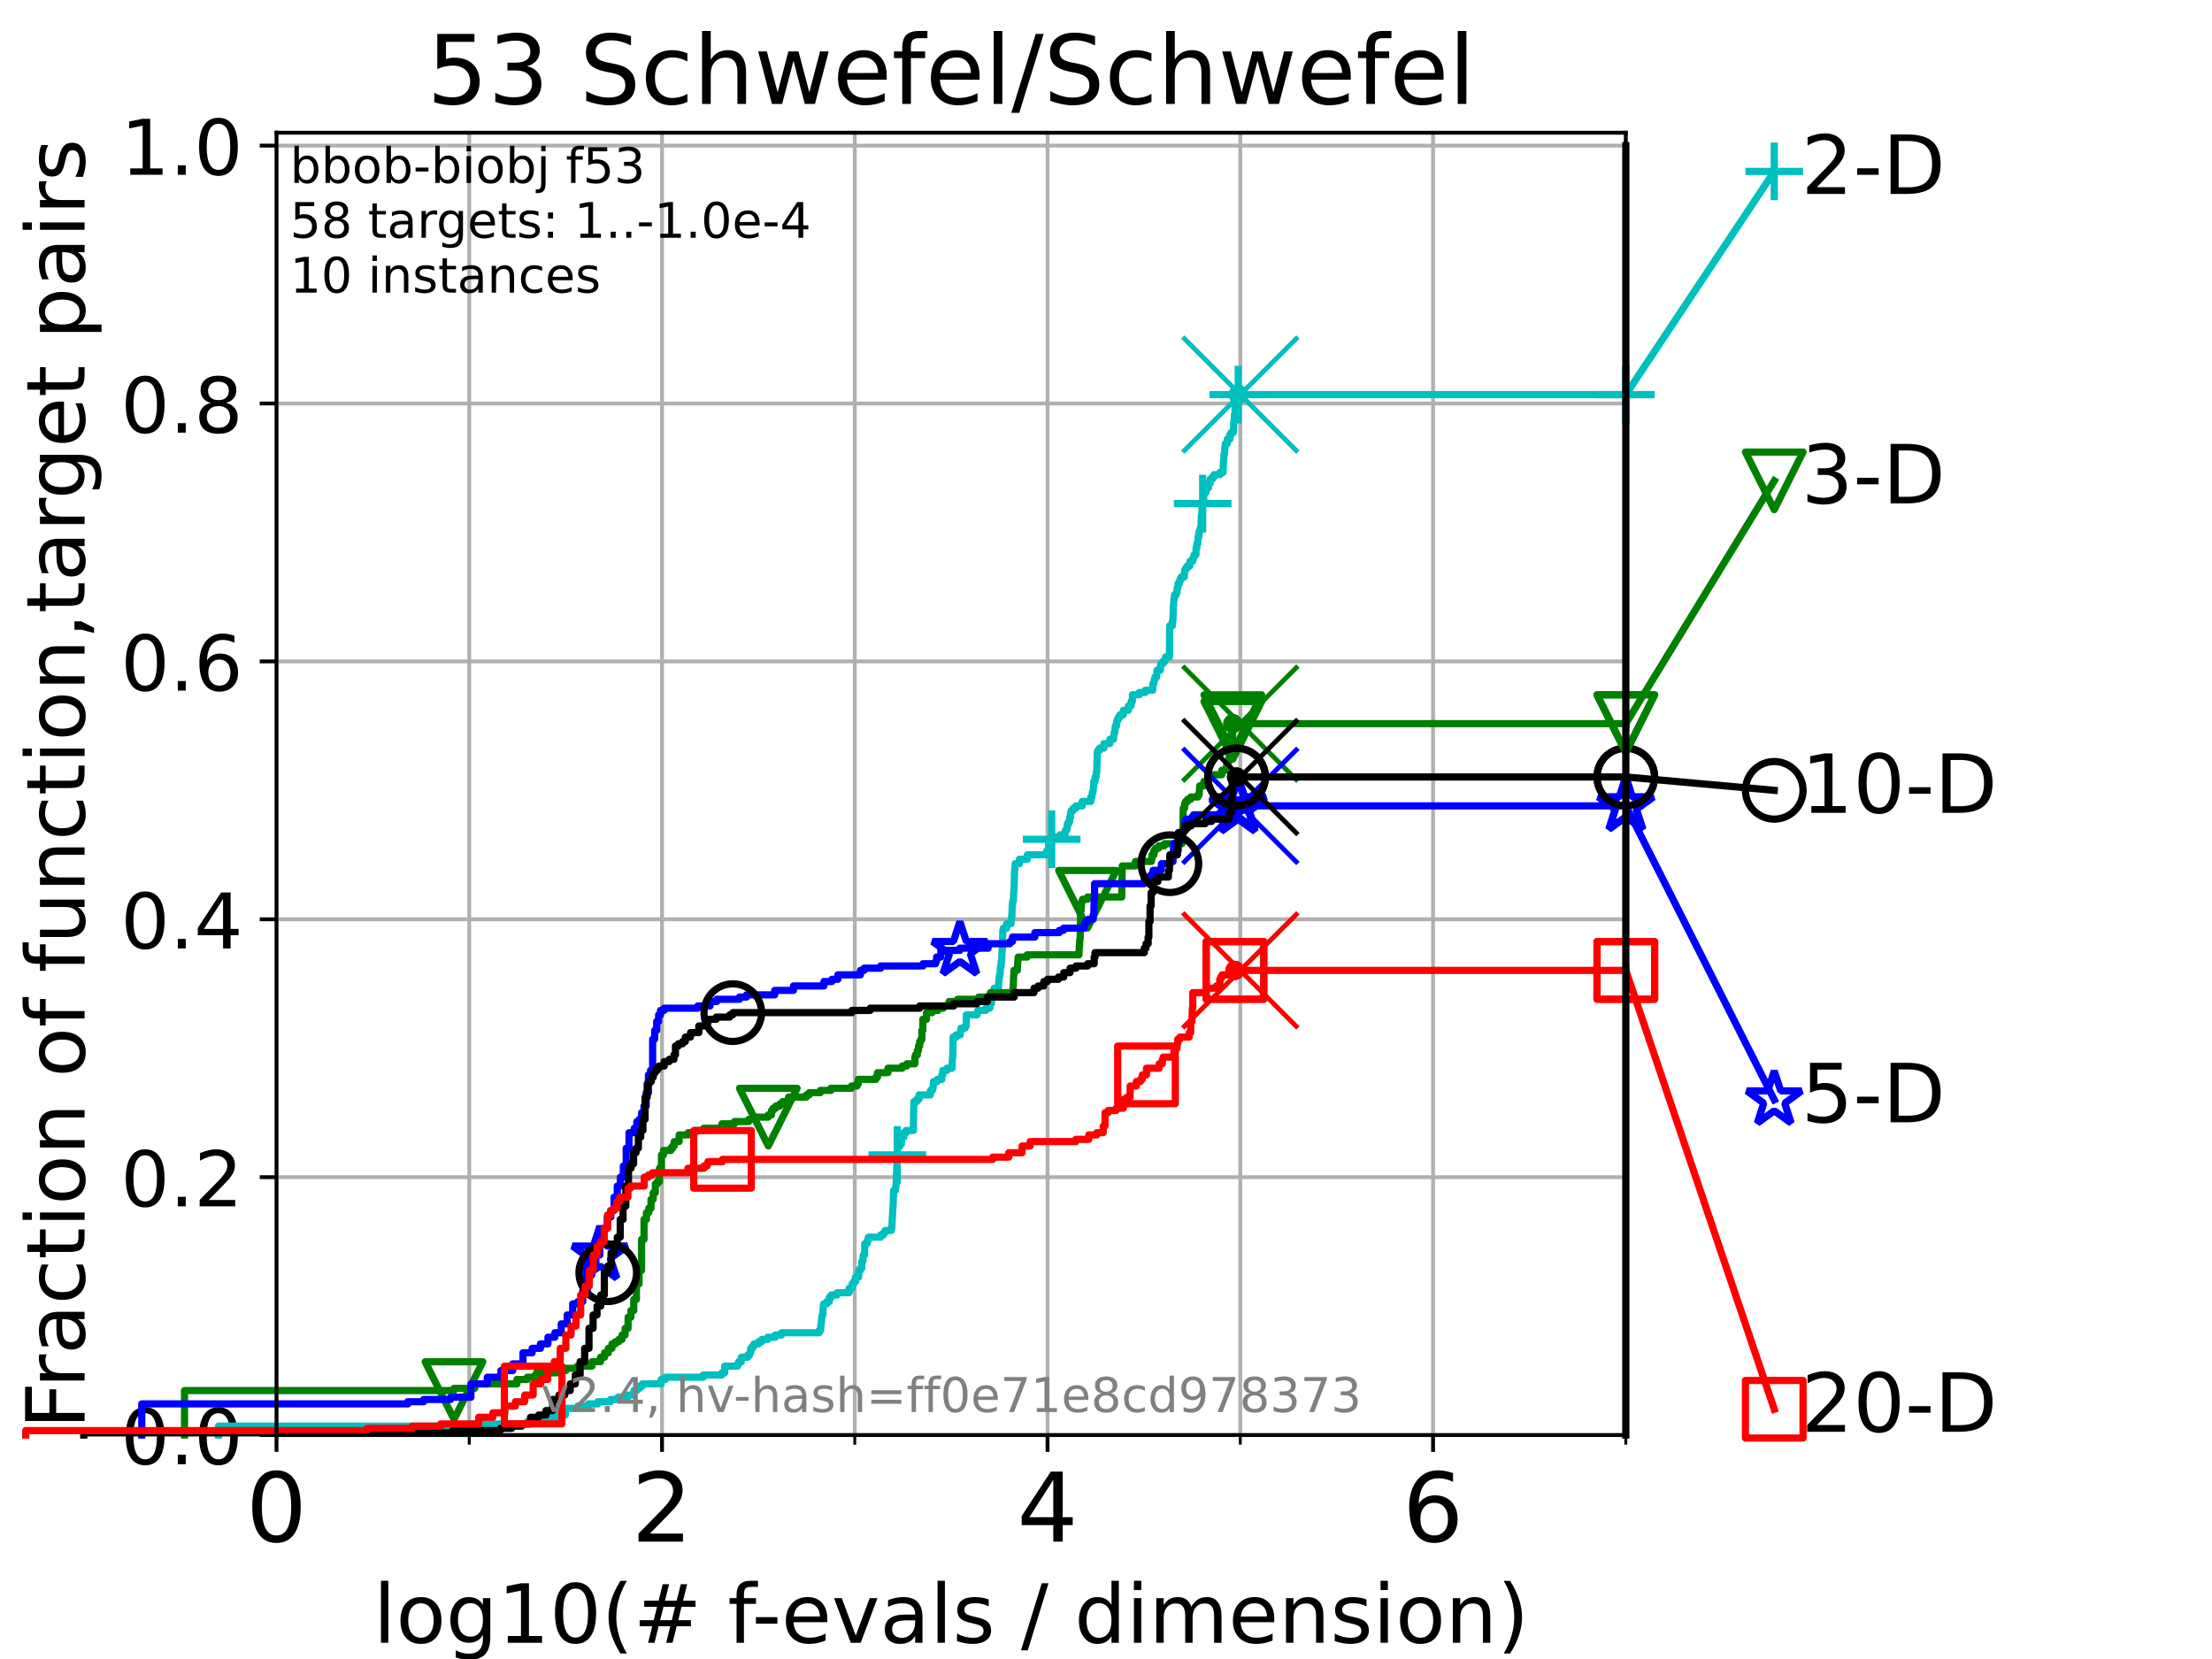 <?xml version="1.0" encoding="utf-8" standalone="no"?>
<!DOCTYPE svg PUBLIC "-//W3C//DTD SVG 1.1//EN"
  "http://www.w3.org/Graphics/SVG/1.1/DTD/svg11.dtd">
<!-- Created with matplotlib (https://matplotlib.org/) -->
<svg height="345.6pt" version="1.1" viewBox="0 0 460.8 345.6" width="460.8pt" xmlns="http://www.w3.org/2000/svg" xmlns:xlink="http://www.w3.org/1999/xlink">
 <defs>
  <style type="text/css">*{stroke-linecap:butt;stroke-linejoin:round;}</style>
 </defs>
 <g id="figure_1">
  <g id="patch_1">
   <path d="M 0 345.6 
L 460.8 345.6 
L 460.8 0 
L 0 0 
z
" style="fill:#ffffff;"/>
  </g>
  <g id="axes_1">
   <g id="patch_2">
    <path d="M 57.6 298.944 
L 338.688 298.944 
L 338.688 27.648 
L 57.6 27.648 
z
" style="fill:#ffffff;"/>
   </g>
   <g id="matplotlib.axis_1">
    <g id="xtick_1">
     <g id="line2d_1">
      <path clip-path="url(#pa072b8ada0)" d="M 57.6 298.944 
L 57.6 27.648 
" style="fill:none;stroke:#b0b0b0;stroke-linecap:square;stroke-width:0.8;"/>
     </g>
     <g id="line2d_2">
      <defs>
       <path d="M 0 0 
L 0 3.5 
" id="m856fc472da" style="stroke:#000000;stroke-width:0.8;"/>
      </defs>
      <g>
       <use style="stroke:#000000;stroke-width:0.8;" x="57.6" xlink:href="#m856fc472da" y="298.944"/>
      </g>
     </g>
     <g id="text_1">
      <!-- 0 -->
      <g transform="translate(51.237 321.141)scale(0.2 -0.2)">
       <defs>
        <path d="M 31.781 66.406 
Q 24.172 66.406 20.328 58.906 
Q 16.5 51.422 16.5 36.375 
Q 16.5 21.391 20.328 13.891 
Q 24.172 6.391 31.781 6.391 
Q 39.453 6.391 43.281 13.891 
Q 47.125 21.391 47.125 36.375 
Q 47.125 51.422 43.281 58.906 
Q 39.453 66.406 31.781 66.406 
z
M 31.781 74.219 
Q 44.047 74.219 50.516 64.516 
Q 56.984 54.828 56.984 36.375 
Q 56.984 17.969 50.516 8.266 
Q 44.047 -1.422 31.781 -1.422 
Q 19.531 -1.422 13.062 8.266 
Q 6.594 17.969 6.594 36.375 
Q 6.594 54.828 13.062 64.516 
Q 19.531 74.219 31.781 74.219 
z
" id="DejaVuSans-48"/>
       </defs>
       <use xlink:href="#DejaVuSans-48"/>
      </g>
     </g>
    </g>
    <g id="xtick_2">
     <g id="line2d_3">
      <path clip-path="url(#pa072b8ada0)" d="M 137.911 298.944 
L 137.911 27.648 
" style="fill:none;stroke:#b0b0b0;stroke-linecap:square;stroke-width:0.8;"/>
     </g>
     <g id="line2d_4">
      <g>
       <use style="stroke:#000000;stroke-width:0.8;" x="137.911" xlink:href="#m856fc472da" y="298.944"/>
      </g>
     </g>
     <g id="text_2">
      <!-- 2 -->
      <g transform="translate(131.548 321.141)scale(0.2 -0.2)">
       <defs>
        <path d="M 19.188 8.297 
L 53.609 8.297 
L 53.609 0 
L 7.328 0 
L 7.328 8.297 
Q 12.938 14.109 22.625 23.891 
Q 32.328 33.688 34.812 36.531 
Q 39.547 41.844 41.422 45.531 
Q 43.312 49.219 43.312 52.781 
Q 43.312 58.594 39.234 62.25 
Q 35.156 65.922 28.609 65.922 
Q 23.969 65.922 18.812 64.312 
Q 13.672 62.703 7.812 59.422 
L 7.812 69.391 
Q 13.766 71.781 18.938 73 
Q 24.125 74.219 28.422 74.219 
Q 39.75 74.219 46.484 68.547 
Q 53.219 62.891 53.219 53.422 
Q 53.219 48.922 51.531 44.891 
Q 49.859 40.875 45.406 35.406 
Q 44.188 33.984 37.641 27.219 
Q 31.109 20.453 19.188 8.297 
z
" id="DejaVuSans-50"/>
       </defs>
       <use xlink:href="#DejaVuSans-50"/>
      </g>
     </g>
    </g>
    <g id="xtick_3">
     <g id="line2d_5">
      <path clip-path="url(#pa072b8ada0)" d="M 218.222 298.944 
L 218.222 27.648 
" style="fill:none;stroke:#b0b0b0;stroke-linecap:square;stroke-width:0.8;"/>
     </g>
     <g id="line2d_6">
      <g>
       <use style="stroke:#000000;stroke-width:0.8;" x="218.222" xlink:href="#m856fc472da" y="298.944"/>
      </g>
     </g>
     <g id="text_3">
      <!-- 4 -->
      <g transform="translate(211.859 321.141)scale(0.2 -0.2)">
       <defs>
        <path d="M 37.797 64.312 
L 12.891 25.391 
L 37.797 25.391 
z
M 35.203 72.906 
L 47.609 72.906 
L 47.609 25.391 
L 58.016 25.391 
L 58.016 17.188 
L 47.609 17.188 
L 47.609 0 
L 37.797 0 
L 37.797 17.188 
L 4.891 17.188 
L 4.891 26.703 
z
" id="DejaVuSans-52"/>
       </defs>
       <use xlink:href="#DejaVuSans-52"/>
      </g>
     </g>
    </g>
    <g id="xtick_4">
     <g id="line2d_7">
      <path clip-path="url(#pa072b8ada0)" d="M 298.533 298.944 
L 298.533 27.648 
" style="fill:none;stroke:#b0b0b0;stroke-linecap:square;stroke-width:0.8;"/>
     </g>
     <g id="line2d_8">
      <g>
       <use style="stroke:#000000;stroke-width:0.8;" x="298.533" xlink:href="#m856fc472da" y="298.944"/>
      </g>
     </g>
     <g id="text_4">
      <!-- 6 -->
      <g transform="translate(292.17 321.141)scale(0.2 -0.2)">
       <defs>
        <path d="M 33.016 40.375 
Q 26.375 40.375 22.484 35.828 
Q 18.609 31.297 18.609 23.391 
Q 18.609 15.531 22.484 10.953 
Q 26.375 6.391 33.016 6.391 
Q 39.656 6.391 43.531 10.953 
Q 47.406 15.531 47.406 23.391 
Q 47.406 31.297 43.531 35.828 
Q 39.656 40.375 33.016 40.375 
z
M 52.594 71.297 
L 52.594 62.312 
Q 48.875 64.062 45.094 64.984 
Q 41.312 65.922 37.594 65.922 
Q 27.828 65.922 22.672 59.328 
Q 17.531 52.734 16.797 39.406 
Q 19.672 43.656 24.016 45.922 
Q 28.375 48.188 33.594 48.188 
Q 44.578 48.188 50.953 41.516 
Q 57.328 34.859 57.328 23.391 
Q 57.328 12.156 50.688 5.359 
Q 44.047 -1.422 33.016 -1.422 
Q 20.359 -1.422 13.672 8.266 
Q 6.984 17.969 6.984 36.375 
Q 6.984 53.656 15.188 63.938 
Q 23.391 74.219 37.203 74.219 
Q 40.922 74.219 44.703 73.484 
Q 48.484 72.75 52.594 71.297 
z
" id="DejaVuSans-54"/>
       </defs>
       <use xlink:href="#DejaVuSans-54"/>
      </g>
     </g>
    </g>
    <g id="xtick_5">
     <g id="line2d_9">
      <path clip-path="url(#pa072b8ada0)" d="M 97.755 298.944 
L 97.755 27.648 
" style="fill:none;stroke:#b0b0b0;stroke-linecap:square;stroke-width:0.8;"/>
     </g>
     <g id="line2d_10">
      <defs>
       <path d="M 0 0 
L 0 2 
" id="m263314a04e" style="stroke:#000000;stroke-width:0.6;"/>
      </defs>
      <g>
       <use style="stroke:#000000;stroke-width:0.6;" x="97.755" xlink:href="#m263314a04e" y="298.944"/>
      </g>
     </g>
    </g>
    <g id="xtick_6">
     <g id="line2d_11">
      <path clip-path="url(#pa072b8ada0)" d="M 178.066 298.944 
L 178.066 27.648 
" style="fill:none;stroke:#b0b0b0;stroke-linecap:square;stroke-width:0.8;"/>
     </g>
     <g id="line2d_12">
      <g>
       <use style="stroke:#000000;stroke-width:0.6;" x="178.066" xlink:href="#m263314a04e" y="298.944"/>
      </g>
     </g>
    </g>
    <g id="xtick_7">
     <g id="line2d_13">
      <path clip-path="url(#pa072b8ada0)" d="M 258.377 298.944 
L 258.377 27.648 
" style="fill:none;stroke:#b0b0b0;stroke-linecap:square;stroke-width:0.8;"/>
     </g>
     <g id="line2d_14">
      <g>
       <use style="stroke:#000000;stroke-width:0.6;" x="258.377" xlink:href="#m263314a04e" y="298.944"/>
      </g>
     </g>
    </g>
    <g id="xtick_8">
     <g id="line2d_15">
      <path clip-path="url(#pa072b8ada0)" d="M 338.688 298.944 
L 338.688 27.648 
" style="fill:none;stroke:#b0b0b0;stroke-linecap:square;stroke-width:0.8;"/>
     </g>
     <g id="line2d_16">
      <g>
       <use style="stroke:#000000;stroke-width:0.6;" x="338.688" xlink:href="#m263314a04e" y="298.944"/>
      </g>
     </g>
    </g>
    <g id="text_5">
     <!-- log10(# f-evals / dimension) -->
     <g transform="translate(77.764 342.218)scale(0.17 -0.17)">
      <defs>
       <path d="M 9.422 75.984 
L 18.406 75.984 
L 18.406 0 
L 9.422 0 
z
" id="DejaVuSans-108"/>
       <path d="M 30.609 48.391 
Q 23.391 48.391 19.188 42.75 
Q 14.984 37.109 14.984 27.297 
Q 14.984 17.484 19.156 11.844 
Q 23.344 6.203 30.609 6.203 
Q 37.797 6.203 41.984 11.859 
Q 46.188 17.531 46.188 27.297 
Q 46.188 37.016 41.984 42.703 
Q 37.797 48.391 30.609 48.391 
z
M 30.609 56 
Q 42.328 56 49.016 48.375 
Q 55.719 40.766 55.719 27.297 
Q 55.719 13.875 49.016 6.219 
Q 42.328 -1.422 30.609 -1.422 
Q 18.844 -1.422 12.172 6.219 
Q 5.516 13.875 5.516 27.297 
Q 5.516 40.766 12.172 48.375 
Q 18.844 56 30.609 56 
z
" id="DejaVuSans-111"/>
       <path d="M 45.406 27.984 
Q 45.406 37.75 41.375 43.109 
Q 37.359 48.484 30.078 48.484 
Q 22.859 48.484 18.828 43.109 
Q 14.797 37.75 14.797 27.984 
Q 14.797 18.266 18.828 12.891 
Q 22.859 7.516 30.078 7.516 
Q 37.359 7.516 41.375 12.891 
Q 45.406 18.266 45.406 27.984 
z
M 54.391 6.781 
Q 54.391 -7.172 48.188 -13.984 
Q 42 -20.797 29.203 -20.797 
Q 24.469 -20.797 20.266 -20.094 
Q 16.062 -19.391 12.109 -17.922 
L 12.109 -9.188 
Q 16.062 -11.328 19.922 -12.344 
Q 23.781 -13.375 27.781 -13.375 
Q 36.625 -13.375 41.016 -8.766 
Q 45.406 -4.156 45.406 5.172 
L 45.406 9.625 
Q 42.625 4.781 38.281 2.391 
Q 33.938 0 27.875 0 
Q 17.828 0 11.672 7.656 
Q 5.516 15.328 5.516 27.984 
Q 5.516 40.672 11.672 48.328 
Q 17.828 56 27.875 56 
Q 33.938 56 38.281 53.609 
Q 42.625 51.219 45.406 46.391 
L 45.406 54.688 
L 54.391 54.688 
z
" id="DejaVuSans-103"/>
       <path d="M 12.406 8.297 
L 28.516 8.297 
L 28.516 63.922 
L 10.984 60.406 
L 10.984 69.391 
L 28.422 72.906 
L 38.281 72.906 
L 38.281 8.297 
L 54.391 8.297 
L 54.391 0 
L 12.406 0 
z
" id="DejaVuSans-49"/>
       <path d="M 31 75.875 
Q 24.469 64.656 21.281 53.656 
Q 18.109 42.672 18.109 31.391 
Q 18.109 20.125 21.312 9.062 
Q 24.516 -2 31 -13.188 
L 23.188 -13.188 
Q 15.875 -1.703 12.234 9.375 
Q 8.594 20.453 8.594 31.391 
Q 8.594 42.281 12.203 53.312 
Q 15.828 64.359 23.188 75.875 
z
" id="DejaVuSans-40"/>
       <path d="M 51.125 44 
L 36.922 44 
L 32.812 27.688 
L 47.125 27.688 
z
M 43.797 71.781 
L 38.719 51.516 
L 52.984 51.516 
L 58.109 71.781 
L 65.922 71.781 
L 60.891 51.516 
L 76.125 51.516 
L 76.125 44 
L 58.984 44 
L 54.984 27.688 
L 70.516 27.688 
L 70.516 20.219 
L 53.078 20.219 
L 48 0 
L 40.188 0 
L 45.219 20.219 
L 30.906 20.219 
L 25.875 0 
L 18.016 0 
L 23.094 20.219 
L 7.719 20.219 
L 7.719 27.688 
L 24.906 27.688 
L 29 44 
L 13.281 44 
L 13.281 51.516 
L 30.906 51.516 
L 35.891 71.781 
z
" id="DejaVuSans-35"/>
       <path id="DejaVuSans-32"/>
       <path d="M 37.109 75.984 
L 37.109 68.5 
L 28.516 68.5 
Q 23.688 68.5 21.797 66.547 
Q 19.922 64.594 19.922 59.516 
L 19.922 54.688 
L 34.719 54.688 
L 34.719 47.703 
L 19.922 47.703 
L 19.922 0 
L 10.891 0 
L 10.891 47.703 
L 2.297 47.703 
L 2.297 54.688 
L 10.891 54.688 
L 10.891 58.5 
Q 10.891 67.625 15.141 71.797 
Q 19.391 75.984 28.609 75.984 
z
" id="DejaVuSans-102"/>
       <path d="M 4.891 31.391 
L 31.203 31.391 
L 31.203 23.391 
L 4.891 23.391 
z
" id="DejaVuSans-45"/>
       <path d="M 56.203 29.594 
L 56.203 25.203 
L 14.891 25.203 
Q 15.484 15.922 20.484 11.062 
Q 25.484 6.203 34.422 6.203 
Q 39.594 6.203 44.453 7.469 
Q 49.312 8.734 54.109 11.281 
L 54.109 2.781 
Q 49.266 0.734 44.188 -0.344 
Q 39.109 -1.422 33.891 -1.422 
Q 20.797 -1.422 13.156 6.188 
Q 5.516 13.812 5.516 26.812 
Q 5.516 40.234 12.766 48.109 
Q 20.016 56 32.328 56 
Q 43.359 56 49.781 48.891 
Q 56.203 41.797 56.203 29.594 
z
M 47.219 32.234 
Q 47.125 39.594 43.094 43.984 
Q 39.062 48.391 32.422 48.391 
Q 24.906 48.391 20.391 44.141 
Q 15.875 39.891 15.188 32.172 
z
" id="DejaVuSans-101"/>
       <path d="M 2.984 54.688 
L 12.5 54.688 
L 29.594 8.797 
L 46.688 54.688 
L 56.203 54.688 
L 35.688 0 
L 23.484 0 
z
" id="DejaVuSans-118"/>
       <path d="M 34.281 27.484 
Q 23.391 27.484 19.188 25 
Q 14.984 22.516 14.984 16.5 
Q 14.984 11.719 18.141 8.906 
Q 21.297 6.109 26.703 6.109 
Q 34.188 6.109 38.703 11.406 
Q 43.219 16.703 43.219 25.484 
L 43.219 27.484 
z
M 52.203 31.203 
L 52.203 0 
L 43.219 0 
L 43.219 8.297 
Q 40.141 3.328 35.547 0.953 
Q 30.953 -1.422 24.312 -1.422 
Q 15.922 -1.422 10.953 3.297 
Q 6 8.016 6 15.922 
Q 6 25.141 12.172 29.828 
Q 18.359 34.516 30.609 34.516 
L 43.219 34.516 
L 43.219 35.406 
Q 43.219 41.609 39.141 45 
Q 35.062 48.391 27.688 48.391 
Q 23 48.391 18.547 47.266 
Q 14.109 46.141 10.016 43.891 
L 10.016 52.203 
Q 14.938 54.109 19.578 55.047 
Q 24.219 56 28.609 56 
Q 40.484 56 46.344 49.844 
Q 52.203 43.703 52.203 31.203 
z
" id="DejaVuSans-97"/>
       <path d="M 44.281 53.078 
L 44.281 44.578 
Q 40.484 46.531 36.375 47.5 
Q 32.281 48.484 27.875 48.484 
Q 21.188 48.484 17.844 46.438 
Q 14.5 44.391 14.5 40.281 
Q 14.5 37.156 16.891 35.375 
Q 19.281 33.594 26.516 31.984 
L 29.594 31.297 
Q 39.156 29.25 43.188 25.516 
Q 47.219 21.781 47.219 15.094 
Q 47.219 7.469 41.188 3.016 
Q 35.156 -1.422 24.609 -1.422 
Q 20.219 -1.422 15.453 -0.562 
Q 10.688 0.297 5.422 2 
L 5.422 11.281 
Q 10.406 8.688 15.234 7.391 
Q 20.062 6.109 24.812 6.109 
Q 31.156 6.109 34.562 8.281 
Q 37.984 10.453 37.984 14.406 
Q 37.984 18.062 35.516 20.016 
Q 33.062 21.969 24.703 23.781 
L 21.578 24.516 
Q 13.234 26.266 9.516 29.906 
Q 5.812 33.547 5.812 39.891 
Q 5.812 47.609 11.281 51.797 
Q 16.75 56 26.812 56 
Q 31.781 56 36.172 55.266 
Q 40.578 54.547 44.281 53.078 
z
" id="DejaVuSans-115"/>
       <path d="M 25.391 72.906 
L 33.688 72.906 
L 8.297 -9.281 
L 0 -9.281 
z
" id="DejaVuSans-47"/>
       <path d="M 45.406 46.391 
L 45.406 75.984 
L 54.391 75.984 
L 54.391 0 
L 45.406 0 
L 45.406 8.203 
Q 42.578 3.328 38.25 0.953 
Q 33.938 -1.422 27.875 -1.422 
Q 17.969 -1.422 11.734 6.484 
Q 5.516 14.406 5.516 27.297 
Q 5.516 40.188 11.734 48.094 
Q 17.969 56 27.875 56 
Q 33.938 56 38.25 53.625 
Q 42.578 51.266 45.406 46.391 
z
M 14.797 27.297 
Q 14.797 17.391 18.875 11.75 
Q 22.953 6.109 30.078 6.109 
Q 37.203 6.109 41.297 11.75 
Q 45.406 17.391 45.406 27.297 
Q 45.406 37.203 41.297 42.844 
Q 37.203 48.484 30.078 48.484 
Q 22.953 48.484 18.875 42.844 
Q 14.797 37.203 14.797 27.297 
z
" id="DejaVuSans-100"/>
       <path d="M 9.422 54.688 
L 18.406 54.688 
L 18.406 0 
L 9.422 0 
z
M 9.422 75.984 
L 18.406 75.984 
L 18.406 64.594 
L 9.422 64.594 
z
" id="DejaVuSans-105"/>
       <path d="M 52 44.188 
Q 55.375 50.25 60.062 53.125 
Q 64.75 56 71.094 56 
Q 79.641 56 84.281 50.016 
Q 88.922 44.047 88.922 33.016 
L 88.922 0 
L 79.891 0 
L 79.891 32.719 
Q 79.891 40.578 77.094 44.375 
Q 74.312 48.188 68.609 48.188 
Q 61.625 48.188 57.562 43.547 
Q 53.516 38.922 53.516 30.906 
L 53.516 0 
L 44.484 0 
L 44.484 32.719 
Q 44.484 40.625 41.703 44.406 
Q 38.922 48.188 33.109 48.188 
Q 26.219 48.188 22.156 43.531 
Q 18.109 38.875 18.109 30.906 
L 18.109 0 
L 9.078 0 
L 9.078 54.688 
L 18.109 54.688 
L 18.109 46.188 
Q 21.188 51.219 25.484 53.609 
Q 29.781 56 35.688 56 
Q 41.656 56 45.828 52.969 
Q 50 49.953 52 44.188 
z
" id="DejaVuSans-109"/>
       <path d="M 54.891 33.016 
L 54.891 0 
L 45.906 0 
L 45.906 32.719 
Q 45.906 40.484 42.875 44.328 
Q 39.844 48.188 33.797 48.188 
Q 26.516 48.188 22.312 43.547 
Q 18.109 38.922 18.109 30.906 
L 18.109 0 
L 9.078 0 
L 9.078 54.688 
L 18.109 54.688 
L 18.109 46.188 
Q 21.344 51.125 25.703 53.562 
Q 30.078 56 35.797 56 
Q 45.219 56 50.047 50.172 
Q 54.891 44.344 54.891 33.016 
z
" id="DejaVuSans-110"/>
       <path d="M 8.016 75.875 
L 15.828 75.875 
Q 23.141 64.359 26.781 53.312 
Q 30.422 42.281 30.422 31.391 
Q 30.422 20.453 26.781 9.375 
Q 23.141 -1.703 15.828 -13.188 
L 8.016 -13.188 
Q 14.5 -2 17.703 9.062 
Q 20.906 20.125 20.906 31.391 
Q 20.906 42.672 17.703 53.656 
Q 14.5 64.656 8.016 75.875 
z
" id="DejaVuSans-41"/>
      </defs>
      <use xlink:href="#DejaVuSans-108"/>
      <use x="27.783" xlink:href="#DejaVuSans-111"/>
      <use x="88.965" xlink:href="#DejaVuSans-103"/>
      <use x="152.441" xlink:href="#DejaVuSans-49"/>
      <use x="216.064" xlink:href="#DejaVuSans-48"/>
      <use x="279.688" xlink:href="#DejaVuSans-40"/>
      <use x="318.701" xlink:href="#DejaVuSans-35"/>
      <use x="402.49" xlink:href="#DejaVuSans-32"/>
      <use x="434.277" xlink:href="#DejaVuSans-102"/>
      <use x="463.982" xlink:href="#DejaVuSans-45"/>
      <use x="500.066" xlink:href="#DejaVuSans-101"/>
      <use x="561.59" xlink:href="#DejaVuSans-118"/>
      <use x="620.77" xlink:href="#DejaVuSans-97"/>
      <use x="682.049" xlink:href="#DejaVuSans-108"/>
      <use x="709.832" xlink:href="#DejaVuSans-115"/>
      <use x="761.932" xlink:href="#DejaVuSans-32"/>
      <use x="793.719" xlink:href="#DejaVuSans-47"/>
      <use x="827.41" xlink:href="#DejaVuSans-32"/>
      <use x="859.197" xlink:href="#DejaVuSans-100"/>
      <use x="922.674" xlink:href="#DejaVuSans-105"/>
      <use x="950.457" xlink:href="#DejaVuSans-109"/>
      <use x="1047.869" xlink:href="#DejaVuSans-101"/>
      <use x="1109.393" xlink:href="#DejaVuSans-110"/>
      <use x="1172.771" xlink:href="#DejaVuSans-115"/>
      <use x="1224.871" xlink:href="#DejaVuSans-105"/>
      <use x="1252.654" xlink:href="#DejaVuSans-111"/>
      <use x="1313.836" xlink:href="#DejaVuSans-110"/>
      <use x="1377.215" xlink:href="#DejaVuSans-41"/>
     </g>
    </g>
   </g>
   <g id="matplotlib.axis_2">
    <g id="ytick_1">
     <g id="line2d_17">
      <path clip-path="url(#pa072b8ada0)" d="M 57.6 298.944 
L 338.688 298.944 
" style="fill:none;stroke:#b0b0b0;stroke-linecap:square;stroke-width:0.8;"/>
     </g>
     <g id="line2d_18">
      <defs>
       <path d="M 0 0 
L -3.5 0 
" id="m3b15e438f6" style="stroke:#000000;stroke-width:0.8;"/>
      </defs>
      <g>
       <use style="stroke:#000000;stroke-width:0.8;" x="57.6" xlink:href="#m3b15e438f6" y="298.944"/>
      </g>
     </g>
     <g id="text_6">
      <!-- 0.0 -->
      <g transform="translate(25.155 305.023)scale(0.16 -0.16)">
       <defs>
        <path d="M 10.688 12.406 
L 21 12.406 
L 21 0 
L 10.688 0 
z
" id="DejaVuSans-46"/>
       </defs>
       <use xlink:href="#DejaVuSans-48"/>
       <use x="63.623" xlink:href="#DejaVuSans-46"/>
       <use x="95.41" xlink:href="#DejaVuSans-48"/>
      </g>
     </g>
    </g>
    <g id="ytick_2">
     <g id="line2d_19">
      <path clip-path="url(#pa072b8ada0)" d="M 57.6 245.222 
L 338.688 245.222 
" style="fill:none;stroke:#b0b0b0;stroke-linecap:square;stroke-width:0.8;"/>
     </g>
     <g id="line2d_20">
      <g>
       <use style="stroke:#000000;stroke-width:0.8;" x="57.6" xlink:href="#m3b15e438f6" y="245.222"/>
      </g>
     </g>
     <g id="text_7">
      <!-- 0.2 -->
      <g transform="translate(25.155 251.301)scale(0.16 -0.16)">
       <use xlink:href="#DejaVuSans-48"/>
       <use x="63.623" xlink:href="#DejaVuSans-46"/>
       <use x="95.41" xlink:href="#DejaVuSans-50"/>
      </g>
     </g>
    </g>
    <g id="ytick_3">
     <g id="line2d_21">
      <path clip-path="url(#pa072b8ada0)" d="M 57.6 191.5 
L 338.688 191.5 
" style="fill:none;stroke:#b0b0b0;stroke-linecap:square;stroke-width:0.8;"/>
     </g>
     <g id="line2d_22">
      <g>
       <use style="stroke:#000000;stroke-width:0.8;" x="57.6" xlink:href="#m3b15e438f6" y="191.5"/>
      </g>
     </g>
     <g id="text_8">
      <!-- 0.4 -->
      <g transform="translate(25.155 197.579)scale(0.16 -0.16)">
       <use xlink:href="#DejaVuSans-48"/>
       <use x="63.623" xlink:href="#DejaVuSans-46"/>
       <use x="95.41" xlink:href="#DejaVuSans-52"/>
      </g>
     </g>
    </g>
    <g id="ytick_4">
     <g id="line2d_23">
      <path clip-path="url(#pa072b8ada0)" d="M 57.6 137.778 
L 338.688 137.778 
" style="fill:none;stroke:#b0b0b0;stroke-linecap:square;stroke-width:0.8;"/>
     </g>
     <g id="line2d_24">
      <g>
       <use style="stroke:#000000;stroke-width:0.8;" x="57.6" xlink:href="#m3b15e438f6" y="137.778"/>
      </g>
     </g>
     <g id="text_9">
      <!-- 0.6 -->
      <g transform="translate(25.155 143.857)scale(0.16 -0.16)">
       <use xlink:href="#DejaVuSans-48"/>
       <use x="63.623" xlink:href="#DejaVuSans-46"/>
       <use x="95.41" xlink:href="#DejaVuSans-54"/>
      </g>
     </g>
    </g>
    <g id="ytick_5">
     <g id="line2d_25">
      <path clip-path="url(#pa072b8ada0)" d="M 57.6 84.056 
L 338.688 84.056 
" style="fill:none;stroke:#b0b0b0;stroke-linecap:square;stroke-width:0.8;"/>
     </g>
     <g id="line2d_26">
      <g>
       <use style="stroke:#000000;stroke-width:0.8;" x="57.6" xlink:href="#m3b15e438f6" y="84.056"/>
      </g>
     </g>
     <g id="text_10">
      <!-- 0.8 -->
      <g transform="translate(25.155 90.135)scale(0.16 -0.16)">
       <defs>
        <path d="M 31.781 34.625 
Q 24.75 34.625 20.719 30.859 
Q 16.703 27.094 16.703 20.516 
Q 16.703 13.922 20.719 10.156 
Q 24.75 6.391 31.781 6.391 
Q 38.812 6.391 42.859 10.172 
Q 46.922 13.969 46.922 20.516 
Q 46.922 27.094 42.891 30.859 
Q 38.875 34.625 31.781 34.625 
z
M 21.922 38.812 
Q 15.578 40.375 12.031 44.719 
Q 8.5 49.078 8.5 55.328 
Q 8.5 64.062 14.719 69.141 
Q 20.953 74.219 31.781 74.219 
Q 42.672 74.219 48.875 69.141 
Q 55.078 64.062 55.078 55.328 
Q 55.078 49.078 51.531 44.719 
Q 48 40.375 41.703 38.812 
Q 48.828 37.156 52.797 32.312 
Q 56.781 27.484 56.781 20.516 
Q 56.781 9.906 50.312 4.234 
Q 43.844 -1.422 31.781 -1.422 
Q 19.734 -1.422 13.25 4.234 
Q 6.781 9.906 6.781 20.516 
Q 6.781 27.484 10.781 32.312 
Q 14.797 37.156 21.922 38.812 
z
M 18.312 54.391 
Q 18.312 48.734 21.844 45.562 
Q 25.391 42.391 31.781 42.391 
Q 38.141 42.391 41.719 45.562 
Q 45.312 48.734 45.312 54.391 
Q 45.312 60.062 41.719 63.234 
Q 38.141 66.406 31.781 66.406 
Q 25.391 66.406 21.844 63.234 
Q 18.312 60.062 18.312 54.391 
z
" id="DejaVuSans-56"/>
       </defs>
       <use xlink:href="#DejaVuSans-48"/>
       <use x="63.623" xlink:href="#DejaVuSans-46"/>
       <use x="95.41" xlink:href="#DejaVuSans-56"/>
      </g>
     </g>
    </g>
    <g id="ytick_6">
     <g id="line2d_27">
      <path clip-path="url(#pa072b8ada0)" d="M 57.6 30.334 
L 338.688 30.334 
" style="fill:none;stroke:#b0b0b0;stroke-linecap:square;stroke-width:0.8;"/>
     </g>
     <g id="line2d_28">
      <g>
       <use style="stroke:#000000;stroke-width:0.8;" x="57.6" xlink:href="#m3b15e438f6" y="30.334"/>
      </g>
     </g>
     <g id="text_11">
      <!-- 1.0 -->
      <g transform="translate(25.155 36.413)scale(0.16 -0.16)">
       <use xlink:href="#DejaVuSans-49"/>
       <use x="63.623" xlink:href="#DejaVuSans-46"/>
       <use x="95.41" xlink:href="#DejaVuSans-48"/>
      </g>
     </g>
    </g>
    <g id="text_12">
     <!-- Fraction of function,target pairs -->
     <g transform="translate(17.62 297.681)rotate(-90)scale(0.17 -0.17)">
      <defs>
       <path d="M 9.812 72.906 
L 51.703 72.906 
L 51.703 64.594 
L 19.672 64.594 
L 19.672 43.109 
L 48.578 43.109 
L 48.578 34.812 
L 19.672 34.812 
L 19.672 0 
L 9.812 0 
z
" id="DejaVuSans-70"/>
       <path d="M 41.109 46.297 
Q 39.594 47.172 37.812 47.578 
Q 36.031 48 33.891 48 
Q 26.266 48 22.188 43.047 
Q 18.109 38.094 18.109 28.812 
L 18.109 0 
L 9.078 0 
L 9.078 54.688 
L 18.109 54.688 
L 18.109 46.188 
Q 20.953 51.172 25.484 53.578 
Q 30.031 56 36.531 56 
Q 37.453 56 38.578 55.875 
Q 39.703 55.766 41.062 55.516 
z
" id="DejaVuSans-114"/>
       <path d="M 48.781 52.594 
L 48.781 44.188 
Q 44.969 46.297 41.141 47.344 
Q 37.312 48.391 33.406 48.391 
Q 24.656 48.391 19.812 42.844 
Q 14.984 37.312 14.984 27.297 
Q 14.984 17.281 19.812 11.734 
Q 24.656 6.203 33.406 6.203 
Q 37.312 6.203 41.141 7.25 
Q 44.969 8.297 48.781 10.406 
L 48.781 2.094 
Q 45.016 0.344 40.984 -0.531 
Q 36.969 -1.422 32.422 -1.422 
Q 20.062 -1.422 12.781 6.344 
Q 5.516 14.109 5.516 27.297 
Q 5.516 40.672 12.859 48.328 
Q 20.219 56 33.016 56 
Q 37.156 56 41.109 55.141 
Q 45.062 54.297 48.781 52.594 
z
" id="DejaVuSans-99"/>
       <path d="M 18.312 70.219 
L 18.312 54.688 
L 36.812 54.688 
L 36.812 47.703 
L 18.312 47.703 
L 18.312 18.016 
Q 18.312 11.328 20.141 9.422 
Q 21.969 7.516 27.594 7.516 
L 36.812 7.516 
L 36.812 0 
L 27.594 0 
Q 17.188 0 13.234 3.875 
Q 9.281 7.766 9.281 18.016 
L 9.281 47.703 
L 2.688 47.703 
L 2.688 54.688 
L 9.281 54.688 
L 9.281 70.219 
z
" id="DejaVuSans-116"/>
       <path d="M 8.5 21.578 
L 8.5 54.688 
L 17.484 54.688 
L 17.484 21.922 
Q 17.484 14.156 20.5 10.266 
Q 23.531 6.391 29.594 6.391 
Q 36.859 6.391 41.078 11.031 
Q 45.312 15.672 45.312 23.688 
L 45.312 54.688 
L 54.297 54.688 
L 54.297 0 
L 45.312 0 
L 45.312 8.406 
Q 42.047 3.422 37.719 1 
Q 33.406 -1.422 27.688 -1.422 
Q 18.266 -1.422 13.375 4.438 
Q 8.5 10.297 8.5 21.578 
z
M 31.109 56 
z
" id="DejaVuSans-117"/>
       <path d="M 11.719 12.406 
L 22.016 12.406 
L 22.016 4 
L 14.016 -11.625 
L 7.719 -11.625 
L 11.719 4 
z
" id="DejaVuSans-44"/>
       <path d="M 18.109 8.203 
L 18.109 -20.797 
L 9.078 -20.797 
L 9.078 54.688 
L 18.109 54.688 
L 18.109 46.391 
Q 20.953 51.266 25.266 53.625 
Q 29.594 56 35.594 56 
Q 45.562 56 51.781 48.094 
Q 58.016 40.188 58.016 27.297 
Q 58.016 14.406 51.781 6.484 
Q 45.562 -1.422 35.594 -1.422 
Q 29.594 -1.422 25.266 0.953 
Q 20.953 3.328 18.109 8.203 
z
M 48.688 27.297 
Q 48.688 37.203 44.609 42.844 
Q 40.531 48.484 33.406 48.484 
Q 26.266 48.484 22.188 42.844 
Q 18.109 37.203 18.109 27.297 
Q 18.109 17.391 22.188 11.75 
Q 26.266 6.109 33.406 6.109 
Q 40.531 6.109 44.609 11.75 
Q 48.688 17.391 48.688 27.297 
z
" id="DejaVuSans-112"/>
      </defs>
      <use xlink:href="#DejaVuSans-70"/>
      <use x="50.27" xlink:href="#DejaVuSans-114"/>
      <use x="91.383" xlink:href="#DejaVuSans-97"/>
      <use x="152.662" xlink:href="#DejaVuSans-99"/>
      <use x="207.643" xlink:href="#DejaVuSans-116"/>
      <use x="246.852" xlink:href="#DejaVuSans-105"/>
      <use x="274.635" xlink:href="#DejaVuSans-111"/>
      <use x="335.816" xlink:href="#DejaVuSans-110"/>
      <use x="399.195" xlink:href="#DejaVuSans-32"/>
      <use x="430.982" xlink:href="#DejaVuSans-111"/>
      <use x="492.164" xlink:href="#DejaVuSans-102"/>
      <use x="527.369" xlink:href="#DejaVuSans-32"/>
      <use x="559.156" xlink:href="#DejaVuSans-102"/>
      <use x="594.361" xlink:href="#DejaVuSans-117"/>
      <use x="657.74" xlink:href="#DejaVuSans-110"/>
      <use x="721.119" xlink:href="#DejaVuSans-99"/>
      <use x="776.1" xlink:href="#DejaVuSans-116"/>
      <use x="815.309" xlink:href="#DejaVuSans-105"/>
      <use x="843.092" xlink:href="#DejaVuSans-111"/>
      <use x="904.273" xlink:href="#DejaVuSans-110"/>
      <use x="967.652" xlink:href="#DejaVuSans-44"/>
      <use x="999.439" xlink:href="#DejaVuSans-116"/>
      <use x="1038.648" xlink:href="#DejaVuSans-97"/>
      <use x="1099.928" xlink:href="#DejaVuSans-114"/>
      <use x="1139.291" xlink:href="#DejaVuSans-103"/>
      <use x="1202.768" xlink:href="#DejaVuSans-101"/>
      <use x="1264.291" xlink:href="#DejaVuSans-116"/>
      <use x="1303.5" xlink:href="#DejaVuSans-32"/>
      <use x="1335.287" xlink:href="#DejaVuSans-112"/>
      <use x="1398.764" xlink:href="#DejaVuSans-97"/>
      <use x="1460.043" xlink:href="#DejaVuSans-105"/>
      <use x="1487.826" xlink:href="#DejaVuSans-114"/>
      <use x="1528.939" xlink:href="#DejaVuSans-115"/>
     </g>
    </g>
   </g>
   <g id="line2d_29">
    <defs>
     <path d="M 0 1.5 
C 0.398 1.5 0.779 1.342 1.061 1.061 
C 1.342 0.779 1.5 0.398 1.5 0 
C 1.5 -0.398 1.342 -0.779 1.061 -1.061 
C 0.779 -1.342 0.398 -1.5 0 -1.5 
C -0.398 -1.5 -0.779 -1.342 -1.061 -1.061 
C -1.342 -0.779 -1.5 -0.398 -1.5 0 
C -1.5 0.398 -1.342 0.779 -1.061 1.061 
C -0.779 1.342 -0.398 1.5 0 1.5 
z
" id="mc0e62eaa04" style="stroke:#00bfbf;"/>
    </defs>
    <g>
     <use style="fill:#00bfbf;stroke:#00bfbf;" x="257.943" xlink:href="#mc0e62eaa04" y="82.204"/>
     <use style="fill:#00bfbf;stroke:#00bfbf;" x="257.943" xlink:href="#mc0e62eaa04" y="82.204"/>
    </g>
   </g>
   <g id="line2d_30">
    <path d="M 45.512 298.944 
L 45.512 297.092 
L 98.606 297.092 
L 98.606 296.628 
L 109.843 296.628 
L 109.843 296.165 
L 111.105 296.165 
L 111.105 295.702 
L 113.023 295.702 
L 113.023 295.239 
L 116.323 295.239 
L 116.323 294.776 
L 117.765 294.776 
L 117.765 293.387 
L 120.335 293.387 
L 120.335 292.923 
L 122.573 292.923 
L 122.573 292.46 
L 124.557 292.46 
L 124.557 291.997 
L 127.165 291.997 
L 127.165 291.534 
L 128.709 291.534 
L 128.709 291.071 
L 130.796 291.071 
L 130.796 290.608 
L 132.06 290.608 
L 132.06 289.682 
L 132.66 289.682 
L 132.66 289.218 
L 133.239 289.218 
L 133.239 288.755 
L 133.8 288.755 
L 133.8 288.292 
L 137.736 288.292 
L 137.736 287.366 
L 138.595 287.366 
L 138.595 286.903 
L 146.485 286.903 
L 146.485 286.44 
L 150.387 286.44 
L 150.387 285.977 
L 150.974 285.977 
L 150.974 284.587 
L 153.644 284.587 
L 153.644 284.124 
L 153.89 284.124 
L 153.89 283.661 
L 154.44 283.661 
L 154.44 282.735 
L 155.773 282.735 
L 155.773 282.272 
L 156.175 282.272 
L 156.175 281.809 
L 156.358 281.809 
L 156.388 280.882 
L 156.777 280.882 
L 156.777 280.419 
L 157.07 280.419 
L 157.07 279.956 
L 158.031 279.956 
L 158.031 279.493 
L 158.706 279.493 
L 158.706 279.03 
L 159.956 279.03 
L 159.956 278.567 
L 161.511 278.567 
L 161.511 278.104 
L 162.792 278.104 
L 162.792 277.64 
L 170.621 277.64 
L 170.621 277.177 
L 170.952 277.177 
L 171.03 275.788 
L 171.108 275.788 
L 171.186 274.399 
L 171.264 274.399 
L 171.264 273.935 
L 171.417 273.935 
L 171.494 272.083 
L 171.57 272.083 
L 171.57 271.62 
L 172.228 271.62 
L 172.228 271.157 
L 172.768 271.157 
L 172.768 270.231 
L 173.165 270.231 
L 173.165 269.767 
L 174.391 269.767 
L 174.391 269.304 
L 176.866 269.304 
L 176.866 268.378 
L 177.508 268.378 
L 177.508 267.452 
L 177.838 267.452 
L 177.838 266.989 
L 178.214 266.989 
L 178.214 266.062 
L 178.867 266.062 
L 178.867 264.673 
L 179.197 264.673 
L 179.197 264.21 
L 179.521 264.21 
L 179.521 262.821 
L 179.728 262.821 
L 179.831 261.431 
L 180.128 261.431 
L 180.128 259.116 
L 180.587 259.116 
L 180.587 258.653 
L 180.782 258.653 
L 180.782 258.189 
L 180.908 258.189 
L 180.908 257.726 
L 183.435 257.726 
L 183.435 257.263 
L 184.046 257.263 
L 184.046 256.8 
L 184.359 256.8 
L 184.359 256.337 
L 185.647 256.337 
L 185.647 255.874 
L 185.782 255.874 
L 185.883 253.558 
L 185.916 253.558 
L 186.016 251.243 
L 186.049 251.243 
L 186.148 248.001 
L 186.539 248.001 
L 186.619 247.075 
L 186.667 247.075 
L 186.762 244.296 
L 186.789 244.296 
L 186.889 241.054 
L 186.921 241.054 
L 187.015 238.738 
L 187.483 238.738 
L 187.483 238.275 
L 187.786 238.275 
L 187.786 236.886 
L 188.273 236.886 
L 188.273 235.96 
L 188.752 235.96 
L 188.752 235.496 
L 190.263 235.496 
L 190.354 230.402 
L 190.38 230.402 
L 190.38 229.476 
L 190.976 229.476 
L 190.976 229.013 
L 191.448 229.013 
L 191.448 228.087 
L 193.821 228.087 
L 193.821 227.16 
L 194.233 227.16 
L 194.233 226.697 
L 194.388 226.697 
L 194.476 225.308 
L 195.248 225.308 
L 195.248 224.845 
L 196.199 224.845 
L 196.199 223.918 
L 196.395 223.918 
L 196.395 222.992 
L 197.283 222.992 
L 197.283 222.529 
L 198.326 222.529 
L 198.422 220.214 
L 198.476 220.214 
L 198.559 216.045 
L 199.194 216.045 
L 199.194 215.582 
L 200.03 215.582 
L 200.092 214.656 
L 200.178 214.656 
L 200.178 214.193 
L 201.047 214.193 
L 201.047 213.73 
L 201.279 213.73 
L 201.293 211.414 
L 203.532 211.414 
L 203.532 210.951 
L 203.705 210.951 
L 203.705 210.488 
L 205.331 210.488 
L 205.331 210.025 
L 206.209 210.025 
L 206.209 209.099 
L 206.532 209.099 
L 206.592 207.246 
L 207.006 207.246 
L 207.109 205.857 
L 207.973 205.857 
L 208.046 204.467 
L 208.096 204.467 
L 208.2 203.078 
L 208.325 203.078 
L 208.384 201.689 
L 208.449 201.689 
L 208.449 201.226 
L 208.56 201.226 
L 208.56 200.299 
L 208.674 200.299 
L 208.736 197.984 
L 208.796 197.984 
L 208.903 193.816 
L 209.017 193.816 
L 209.017 193.353 
L 209.697 193.353 
L 209.697 192.426 
L 210.616 192.426 
L 210.693 191.037 
L 210.783 191.037 
L 210.891 188.258 
L 210.941 188.258 
L 210.941 187.795 
L 211.094 187.795 
L 211.192 185.479 
L 211.245 185.479 
L 211.348 181.311 
L 211.391 181.311 
L 211.483 179.922 
L 212.373 179.922 
L 212.373 178.996 
L 214.011 178.996 
L 214.011 178.07 
L 218.095 178.07 
L 218.095 177.143 
L 218.417 177.143 
L 218.474 175.291 
L 218.699 175.291 
L 218.699 174.828 
L 219.089 174.828 
L 219.089 174.365 
L 220.834 174.365 
L 220.834 173.901 
L 221.864 173.901 
L 221.949 172.975 
L 222.199 172.975 
L 222.199 172.512 
L 222.361 172.512 
L 222.361 171.586 
L 222.636 171.586 
L 222.636 171.123 
L 222.85 171.123 
L 222.85 170.196 
L 223.024 170.196 
L 223.024 169.27 
L 223.173 169.27 
L 223.173 168.807 
L 223.608 168.807 
L 223.608 168.344 
L 224.14 168.344 
L 224.14 167.881 
L 225.448 167.881 
L 225.448 166.955 
L 227.237 166.955 
L 227.237 166.028 
L 227.462 166.028 
L 227.53 165.102 
L 227.694 165.102 
L 227.797 163.713 
L 227.851 163.713 
L 227.851 162.787 
L 228.142 162.787 
L 228.142 161.86 
L 228.341 161.86 
L 228.362 160.934 
L 228.467 160.934 
L 228.572 156.766 
L 228.692 156.766 
L 228.692 156.303 
L 229.078 156.303 
L 229.078 155.84 
L 229.969 155.84 
L 229.969 154.914 
L 231.202 154.914 
L 231.202 153.987 
L 231.982 153.987 
L 232.048 153.061 
L 232.095 153.061 
L 232.095 152.598 
L 232.241 152.598 
L 232.335 151.209 
L 232.605 151.209 
L 232.605 150.282 
L 232.788 150.282 
L 232.788 149.819 
L 233.002 149.819 
L 233.002 149.356 
L 233.317 149.356 
L 233.317 148.893 
L 234.023 148.893 
L 234.023 147.967 
L 235.078 147.967 
L 235.078 147.04 
L 235.62 147.04 
L 235.643 146.114 
L 235.894 146.114 
L 235.909 144.725 
L 237.324 144.725 
L 237.324 144.262 
L 238.558 144.262 
L 238.558 143.799 
L 240.13 143.799 
L 240.17 142.409 
L 240.391 142.409 
L 240.45 141.483 
L 240.623 141.483 
L 240.623 141.02 
L 240.977 141.02 
L 241.015 139.631 
L 241.724 139.631 
L 241.724 138.704 
L 241.842 138.704 
L 241.842 138.241 
L 242.266 138.241 
L 242.266 137.778 
L 242.676 137.778 
L 242.676 137.315 
L 242.814 137.315 
L 242.814 136.852 
L 243.62 136.852 
L 243.652 130.368 
L 244.212 130.368 
L 244.212 129.442 
L 244.326 129.442 
L 244.433 126.2 
L 244.475 126.2 
L 244.538 124.811 
L 244.631 124.811 
L 244.679 123.884 
L 245.045 123.884 
L 245.045 123.421 
L 245.216 123.421 
L 245.216 122.495 
L 245.395 122.495 
L 245.395 121.569 
L 245.677 121.569 
L 245.677 121.106 
L 245.835 121.106 
L 245.835 120.643 
L 246.085 120.643 
L 246.085 120.179 
L 246.718 120.179 
L 246.78 118.79 
L 246.988 118.79 
L 246.988 118.327 
L 247.359 118.327 
L 247.359 117.864 
L 247.881 117.864 
L 247.881 116.938 
L 248.448 116.938 
L 248.448 116.475 
L 248.595 116.475 
L 248.595 116.011 
L 248.759 116.011 
L 248.759 115.548 
L 249.137 115.548 
L 249.158 114.159 
L 249.315 114.159 
L 249.338 113.233 
L 249.521 113.233 
L 249.567 111.843 
L 249.747 111.843 
L 249.747 110.917 
L 249.886 110.917 
L 249.886 110.454 
L 250.048 110.454 
L 250.048 109.991 
L 250.172 109.991 
L 250.281 107.212 
L 250.365 107.212 
L 250.393 105.823 
L 250.48 105.823 
L 250.537 104.433 
L 250.654 104.433 
L 250.654 103.97 
L 250.774 103.97 
L 250.777 102.581 
L 251.226 102.581 
L 251.226 101.655 
L 251.732 101.655 
L 251.732 100.728 
L 252.099 100.728 
L 252.099 99.802 
L 252.576 99.802 
L 252.576 99.339 
L 252.924 99.339 
L 252.924 98.876 
L 254.127 98.876 
L 254.127 98.413 
L 254.786 98.413 
L 254.874 96.097 
L 254.931 96.097 
L 254.97 94.708 
L 255.066 94.708 
L 255.145 93.318 
L 255.205 93.318 
L 255.278 92.392 
L 255.67 92.392 
L 255.67 91.466 
L 256.208 91.466 
L 256.208 90.54 
L 256.487 90.54 
L 256.487 90.077 
L 256.948 90.077 
L 257.02 87.761 
L 257.099 87.761 
L 257.152 86.372 
L 257.245 86.372 
L 257.338 84.056 
L 257.38 84.056 
L 257.38 83.593 
L 257.508 83.593 
L 257.508 83.13 
L 257.943 83.13 
L 257.943 82.204 
L 338.688 82.204 
L 338.688 82.204 
" style="fill:none;stroke:#00bfbf;stroke-linecap:square;stroke-width:1.5;"/>
   </g>
   <g id="line2d_31">
    <defs>
     <path d="M -6 0 
L 6 0 
M 0 6 
L 0 -6 
" id="mc40a6f02f9" style="stroke:#00bfbf;stroke-width:1.5;"/>
    </defs>
    <g>
     <use style="fill-opacity:0;stroke:#00bfbf;stroke-width:1.5;" x="186.921" xlink:href="#mc40a6f02f9" y="240.591"/>
     <use style="fill-opacity:0;stroke:#00bfbf;stroke-width:1.5;" x="219.089" xlink:href="#mc40a6f02f9" y="174.828"/>
     <use style="fill-opacity:0;stroke:#00bfbf;stroke-width:1.5;" x="250.537" xlink:href="#mc40a6f02f9" y="104.897"/>
     <use style="fill-opacity:0;stroke:#00bfbf;stroke-width:1.5;" x="257.943" xlink:href="#mc40a6f02f9" y="82.204"/>
     <use style="fill-opacity:0;stroke:#00bfbf;stroke-width:1.5;" x="338.688" xlink:href="#mc40a6f02f9" y="82.204"/>
    </g>
   </g>
   <g id="line2d_32">
    <path style="fill:none;stroke:#00bfbf;stroke-linecap:square;stroke-width:1.5;"/>
    <g/>
   </g>
   <g id="line2d_33">
    <path clip-path="url(#pa072b8ada0)" d="M 258.377 82.204 
" style="fill:none;stroke:#00bfbf;stroke-linecap:square;stroke-width:1.5;"/>
    <defs>
     <path d="M -12 12 
L 12 -12 
M -12 -12 
L 12 12 
" id="mf12d40a491" style="stroke:#00bfbf;"/>
    </defs>
    <g clip-path="url(#pa072b8ada0)">
     <use style="fill:#00bfbf;stroke:#00bfbf;" x="258.377" xlink:href="#mf12d40a491" y="82.204"/>
    </g>
   </g>
   <g id="line2d_34">
    <defs>
     <path d="M 0 1.5 
C 0.398 1.5 0.779 1.342 1.061 1.061 
C 1.342 0.779 1.5 0.398 1.5 0 
C 1.5 -0.398 1.342 -0.779 1.061 -1.061 
C 0.779 -1.342 0.398 -1.5 0 -1.5 
C -0.398 -1.5 -0.779 -1.342 -1.061 -1.061 
C -1.342 -0.779 -1.5 -0.398 -1.5 0 
C -1.5 0.398 -1.342 0.779 -1.061 1.061 
C -0.779 1.342 -0.398 1.5 0 1.5 
z
" id="m09ed6f9bd2" style="stroke:#008000;"/>
    </defs>
    <g>
     <use style="fill:#008000;stroke:#008000;" x="256.822" xlink:href="#m09ed6f9bd2" y="150.745"/>
     <use style="fill:#008000;stroke:#008000;" x="256.822" xlink:href="#m09ed6f9bd2" y="150.745"/>
    </g>
   </g>
   <g id="line2d_35">
    <path d="M 38.441 298.944 
L 38.441 289.682 
L 94.576 289.682 
L 94.576 289.218 
L 98.881 289.218 
L 98.881 288.292 
L 107.68 288.292 
L 107.68 287.366 
L 109.843 287.366 
L 109.843 286.903 
L 111.506 286.903 
L 111.506 286.44 
L 111.768 286.44 
L 111.768 285.977 
L 116.523 285.977 
L 116.523 285.514 
L 117.857 285.514 
L 117.857 285.05 
L 120.255 285.05 
L 120.255 284.587 
L 123.327 284.587 
L 123.327 283.661 
L 125.111 283.661 
L 125.111 282.735 
L 125.939 282.735 
L 125.939 281.809 
L 126.729 281.809 
L 126.729 280.882 
L 127.485 280.882 
L 127.485 279.956 
L 128.21 279.956 
L 128.21 279.493 
L 128.905 279.493 
L 128.905 279.03 
L 129.574 279.03 
L 129.574 278.104 
L 130.219 278.104 
L 130.219 276.714 
L 130.84 276.714 
L 130.84 274.399 
L 131.44 274.399 
L 131.44 273.009 
L 132.02 273.009 
L 132.02 270.694 
L 132.581 270.694 
L 132.581 267.452 
L 133.125 267.452 
L 133.125 264.673 
L 133.652 264.673 
L 133.652 258.189 
L 134.164 258.189 
L 134.164 254.021 
L 134.661 254.021 
L 134.661 252.632 
L 135.145 252.632 
L 135.145 251.706 
L 135.615 251.706 
L 135.615 249.853 
L 136.073 249.853 
L 136.073 248.464 
L 136.52 248.464 
L 136.52 246.611 
L 136.955 246.611 
L 136.955 246.148 
L 137.38 246.148 
L 137.38 243.37 
L 137.794 243.37 
L 137.794 240.591 
L 138.199 240.591 
L 138.199 239.665 
L 139.731 239.665 
L 139.731 239.201 
L 140.094 239.201 
L 140.094 238.738 
L 140.449 238.738 
L 140.449 237.812 
L 141.474 237.812 
L 141.474 236.423 
L 143.358 236.423 
L 143.358 235.96 
L 144.787 235.96 
L 144.787 235.496 
L 146.609 235.496 
L 146.609 235.033 
L 150.373 235.033 
L 150.373 234.107 
L 153.008 234.107 
L 153.008 233.644 
L 155.991 233.644 
L 155.991 233.181 
L 157.07 233.181 
L 157.07 232.718 
L 160.055 232.718 
L 160.055 232.255 
L 160.727 232.255 
L 160.727 231.328 
L 161.054 231.328 
L 161.054 230.865 
L 161.615 230.865 
L 161.615 230.402 
L 162.461 230.402 
L 162.461 229.939 
L 163.062 229.939 
L 163.062 229.476 
L 164.27 229.476 
L 164.27 228.55 
L 167.975 228.55 
L 167.975 228.087 
L 168.577 228.087 
L 168.577 227.623 
L 170.882 227.623 
L 170.882 227.16 
L 173.103 227.16 
L 173.103 226.697 
L 177.373 226.697 
L 177.373 226.234 
L 178.537 226.234 
L 178.537 225.771 
L 178.795 225.771 
L 178.795 224.845 
L 182.466 224.845 
L 182.466 224.382 
L 182.798 224.382 
L 182.798 223.455 
L 184.974 223.455 
L 184.974 222.529 
L 187.955 222.529 
L 187.955 222.066 
L 188.911 222.066 
L 188.911 221.603 
L 190.576 221.603 
L 190.576 220.214 
L 190.706 220.214 
L 190.706 219.75 
L 191.105 219.75 
L 191.105 218.824 
L 191.334 218.824 
L 191.334 217.898 
L 191.582 217.898 
L 191.582 216.972 
L 191.801 216.972 
L 191.801 216.509 
L 192.04 216.509 
L 192.04 214.656 
L 192.237 214.656 
L 192.237 212.34 
L 193.006 212.34 
L 193.006 210.951 
L 194.173 210.951 
L 194.173 210.488 
L 195.381 210.488 
L 195.381 210.025 
L 196.54 210.025 
L 196.54 209.562 
L 197.711 209.562 
L 197.711 208.635 
L 199.483 208.635 
L 199.483 208.172 
L 203.878 208.172 
L 203.878 207.709 
L 206.147 207.709 
L 206.147 207.246 
L 206.328 207.246 
L 206.328 206.783 
L 210.966 206.783 
L 211.066 205.394 
L 211.089 205.394 
L 211.167 203.078 
L 211.212 203.078 
L 211.212 202.152 
L 211.923 202.152 
L 212.017 200.299 
L 212.053 200.299 
L 212.101 199.373 
L 213.968 199.373 
L 213.968 198.91 
L 224.766 198.91 
L 224.842 197.057 
L 224.898 197.057 
L 224.933 195.668 
L 225.011 195.668 
L 225.116 189.648 
L 225.227 189.648 
L 225.329 187.795 
L 225.508 187.795 
L 225.508 187.332 
L 226.545 187.332 
L 226.545 186.869 
L 233.682 186.869 
L 233.778 180.385 
L 236.53 180.385 
L 236.533 179.459 
L 239.85 179.459 
L 239.85 178.996 
L 239.966 178.996 
L 239.966 178.07 
L 240.387 178.07 
L 240.387 177.143 
L 240.716 177.143 
L 240.716 176.68 
L 241.391 176.68 
L 241.391 176.217 
L 242.545 176.217 
L 242.545 175.754 
L 246.216 175.754 
L 246.22 173.438 
L 246.395 173.438 
L 246.495 168.344 
L 246.783 168.344 
L 246.783 167.418 
L 246.979 167.418 
L 246.979 166.955 
L 247.409 166.955 
L 247.409 166.492 
L 248.047 166.492 
L 248.047 166.028 
L 249.561 166.028 
L 249.561 165.565 
L 249.809 165.565 
L 249.908 163.713 
L 250.787 163.713 
L 250.787 162.787 
L 251.624 162.787 
L 251.624 161.86 
L 251.812 161.86 
L 251.812 161.397 
L 254.526 161.397 
L 254.526 160.471 
L 255.357 160.471 
L 255.357 160.008 
L 255.55 160.008 
L 255.55 159.082 
L 255.717 159.082 
L 255.717 158.618 
L 256.061 158.618 
L 256.061 157.229 
L 256.347 157.229 
L 256.347 156.303 
L 256.713 156.303 
L 256.822 150.745 
L 338.688 150.745 
L 338.688 150.745 
" style="fill:none;stroke:#008000;stroke-linecap:square;stroke-width:1.5;"/>
   </g>
   <g id="line2d_36">
    <defs>
     <path d="M -0 6 
L 6 -6 
L -6 -6 
z
" id="mc0027658c1" style="stroke:#008000;stroke-linejoin:miter;stroke-width:1.5;"/>
    </defs>
    <g>
     <use style="fill-opacity:0;stroke:#008000;stroke-linejoin:miter;stroke-width:1.5;" x="94.576" xlink:href="#mc0027658c1" y="289.682"/>
     <use style="fill-opacity:0;stroke:#008000;stroke-linejoin:miter;stroke-width:1.5;" x="160.055" xlink:href="#mc0027658c1" y="232.718"/>
     <use style="fill-opacity:0;stroke:#008000;stroke-linejoin:miter;stroke-width:1.5;" x="226.545" xlink:href="#mc0027658c1" y="187.332"/>
     <use style="fill-opacity:0;stroke:#008000;stroke-linejoin:miter;stroke-width:1.5;" x="256.822" xlink:href="#mc0027658c1" y="152.135"/>
     <use style="fill-opacity:0;stroke:#008000;stroke-linejoin:miter;stroke-width:1.5;" x="256.822" xlink:href="#mc0027658c1" y="150.745"/>
     <use style="fill-opacity:0;stroke:#008000;stroke-linejoin:miter;stroke-width:1.5;" x="338.688" xlink:href="#mc0027658c1" y="150.745"/>
    </g>
   </g>
   <g id="line2d_37">
    <path style="fill:none;stroke:#008000;stroke-linecap:square;stroke-width:1.5;"/>
    <g/>
   </g>
   <g id="line2d_38">
    <path clip-path="url(#pa072b8ada0)" d="M 258.377 150.745 
" style="fill:none;stroke:#008000;stroke-linecap:square;stroke-width:1.5;"/>
    <defs>
     <path d="M -12 12 
L 12 -12 
M -12 -12 
L 12 12 
" id="mae80e33415" style="stroke:#008000;"/>
    </defs>
    <g clip-path="url(#pa072b8ada0)">
     <use style="fill:#008000;stroke:#008000;" x="258.377" xlink:href="#mae80e33415" y="150.745"/>
    </g>
   </g>
   <g id="line2d_39">
    <defs>
     <path d="M 0 1.5 
C 0.398 1.5 0.779 1.342 1.061 1.061 
C 1.342 0.779 1.5 0.398 1.5 0 
C 1.5 -0.398 1.342 -0.779 1.061 -1.061 
C 0.779 -1.342 0.398 -1.5 0 -1.5 
C -0.398 -1.5 -0.779 -1.342 -1.061 -1.061 
C -1.342 -0.779 -1.5 -0.398 -1.5 0 
C -1.5 0.398 -1.342 0.779 -1.061 1.061 
C -0.779 1.342 -0.398 1.5 0 1.5 
z
" id="m4f5af7eab4" style="stroke:#0000ff;"/>
    </defs>
    <g>
     <use style="fill:#0000ff;stroke:#0000ff;" x="257.923" xlink:href="#m4f5af7eab4" y="167.881"/>
     <use style="fill:#0000ff;stroke:#0000ff;" x="257.923" xlink:href="#m4f5af7eab4" y="167.881"/>
    </g>
   </g>
   <g id="line2d_40">
    <path d="M 29.533 298.944 
L 29.533 292.46 
L 84.956 292.46 
L 84.956 291.997 
L 88.256 291.997 
L 88.256 291.534 
L 93.864 291.534 
L 93.864 291.071 
L 98.101 291.071 
L 98.101 288.292 
L 101.507 288.292 
L 101.507 286.903 
L 104.355 286.903 
L 104.355 285.514 
L 106.803 285.514 
L 106.803 284.124 
L 108.949 284.124 
L 108.949 281.809 
L 110.86 281.809 
L 110.86 280.882 
L 112.581 280.882 
L 112.581 279.956 
L 114.148 279.956 
L 114.148 278.567 
L 115.586 278.567 
L 115.586 277.64 
L 116.914 277.64 
L 116.914 275.788 
L 118.149 275.788 
L 118.149 273.935 
L 119.301 273.935 
L 119.301 271.62 
L 120.382 271.62 
L 120.382 271.157 
L 121.4 271.157 
L 121.4 268.841 
L 122.362 268.841 
L 122.362 265.599 
L 123.274 265.599 
L 123.274 262.821 
L 124.14 262.821 
L 124.14 261.431 
L 124.965 261.431 
L 124.965 257.726 
L 125.753 257.726 
L 125.753 255.874 
L 126.507 255.874 
L 126.507 253.558 
L 127.229 253.558 
L 127.229 252.169 
L 127.923 252.169 
L 127.923 249.39 
L 128.591 249.39 
L 128.591 247.075 
L 129.233 247.075 
L 129.233 245.222 
L 129.853 245.222 
L 129.853 242.906 
L 130.452 242.906 
L 130.452 239.201 
L 131.031 239.201 
L 131.031 235.96 
L 132.133 235.96 
L 132.133 235.033 
L 132.66 235.033 
L 132.66 233.644 
L 133.171 233.644 
L 133.171 233.181 
L 133.667 233.181 
L 133.667 231.792 
L 134.15 231.792 
L 134.15 230.402 
L 134.619 230.402 
L 134.619 227.623 
L 135.077 227.623 
L 135.077 223.918 
L 135.522 223.918 
L 135.522 222.992 
L 135.957 222.992 
L 135.957 216.509 
L 136.381 216.509 
L 136.381 214.656 
L 136.795 214.656 
L 136.795 212.804 
L 137.199 212.804 
L 137.199 211.414 
L 137.594 211.414 
L 137.594 210.488 
L 138.358 210.488 
L 138.358 210.025 
L 145.35 210.025 
L 145.35 209.562 
L 147.908 209.562 
L 147.908 208.635 
L 149.305 208.635 
L 149.305 208.172 
L 154.043 208.172 
L 154.043 207.709 
L 155.514 207.709 
L 155.514 207.246 
L 161.384 207.246 
L 161.384 206.32 
L 165.295 206.32 
L 165.295 205.394 
L 171.636 205.394 
L 171.636 204.467 
L 173.308 204.467 
L 173.308 204.004 
L 174.533 204.004 
L 174.533 203.078 
L 179.243 203.078 
L 179.243 202.152 
L 180.008 202.152 
L 180.008 201.689 
L 183.467 201.689 
L 183.467 201.226 
L 192.281 201.226 
L 192.281 200.762 
L 194.894 200.762 
L 194.894 200.299 
L 195.101 200.299 
L 195.101 199.373 
L 195.995 199.373 
L 195.995 197.984 
L 199.963 197.984 
L 199.963 197.521 
L 205.843 197.521 
L 205.843 196.594 
L 210.364 196.594 
L 210.364 196.131 
L 210.921 196.131 
L 210.921 195.205 
L 215.574 195.205 
L 215.574 194.279 
L 220.674 194.279 
L 220.674 193.816 
L 221.547 193.816 
L 221.547 193.353 
L 225.903 193.353 
L 225.903 192.426 
L 226.116 192.426 
L 226.116 191.963 
L 226.737 191.963 
L 226.737 191.5 
L 227.736 191.5 
L 227.736 190.574 
L 227.861 190.574 
L 227.931 187.332 
L 228.02 187.332 
L 228.02 184.09 
L 238.345 184.09 
L 238.383 182.701 
L 239.787 182.701 
L 239.787 182.238 
L 240.204 182.238 
L 240.204 181.311 
L 241.892 181.311 
L 241.948 179.922 
L 243.798 179.922 
L 243.798 179.459 
L 244.368 179.459 
L 244.424 177.143 
L 244.487 177.143 
L 244.487 175.754 
L 245.186 175.754 
L 245.186 175.291 
L 245.881 175.291 
L 245.881 174.365 
L 246.337 174.365 
L 246.337 173.438 
L 246.502 173.438 
L 246.502 172.975 
L 246.727 172.975 
L 246.821 171.123 
L 247.041 171.123 
L 247.041 170.66 
L 248.297 170.66 
L 248.297 170.196 
L 248.649 170.196 
L 248.649 169.733 
L 254.141 169.733 
L 254.141 169.27 
L 256.819 169.27 
L 256.842 168.344 
L 257.923 168.344 
L 257.923 167.881 
L 338.688 167.881 
L 338.688 167.881 
" style="fill:none;stroke:#0000ff;stroke-linecap:square;stroke-width:1.5;"/>
   </g>
   <g id="line2d_41">
    <defs>
     <path d="M 0 -6 
L -1.347 -1.854 
L -5.706 -1.854 
L -2.18 0.708 
L -3.527 4.854 
L -0 2.292 
L 3.527 4.854 
L 2.18 0.708 
L 5.706 -1.854 
L 1.347 -1.854 
z
" id="m3c4afd9ece" style="stroke:#0000ff;stroke-linejoin:bevel;stroke-width:1.5;"/>
    </defs>
    <g>
     <use style="fill-opacity:0;stroke:#0000ff;stroke-linejoin:bevel;stroke-width:1.5;" x="124.965" xlink:href="#m3c4afd9ece" y="261.431"/>
     <use style="fill-opacity:0;stroke:#0000ff;stroke-linejoin:bevel;stroke-width:1.5;" x="199.963" xlink:href="#m3c4afd9ece" y="197.984"/>
     <use style="fill-opacity:0;stroke:#0000ff;stroke-linejoin:bevel;stroke-width:1.5;" x="257.923" xlink:href="#m3c4afd9ece" y="168.344"/>
     <use style="fill-opacity:0;stroke:#0000ff;stroke-linejoin:bevel;stroke-width:1.5;" x="257.923" xlink:href="#m3c4afd9ece" y="167.881"/>
     <use style="fill-opacity:0;stroke:#0000ff;stroke-linejoin:bevel;stroke-width:1.5;" x="257.923" xlink:href="#m3c4afd9ece" y="167.881"/>
     <use style="fill-opacity:0;stroke:#0000ff;stroke-linejoin:bevel;stroke-width:1.5;" x="338.688" xlink:href="#m3c4afd9ece" y="167.881"/>
    </g>
   </g>
   <g id="line2d_42">
    <path style="fill:none;stroke:#0000ff;stroke-linecap:square;stroke-width:1.5;"/>
    <g/>
   </g>
   <g id="line2d_43">
    <path clip-path="url(#pa072b8ada0)" d="M 258.377 167.881 
" style="fill:none;stroke:#0000ff;stroke-linecap:square;stroke-width:1.5;"/>
    <defs>
     <path d="M -12 12 
L 12 -12 
M -12 -12 
L 12 12 
" id="m5b33907b6a" style="stroke:#0000ff;"/>
    </defs>
    <g clip-path="url(#pa072b8ada0)">
     <use style="fill:#0000ff;stroke:#0000ff;" x="258.377" xlink:href="#m5b33907b6a" y="167.881"/>
    </g>
   </g>
   <g id="line2d_44">
    <defs>
     <path d="M 0 1.5 
C 0.398 1.5 0.779 1.342 1.061 1.061 
C 1.342 0.779 1.5 0.398 1.5 0 
C 1.5 -0.398 1.342 -0.779 1.061 -1.061 
C 0.779 -1.342 0.398 -1.5 0 -1.5 
C -0.398 -1.5 -0.779 -1.342 -1.061 -1.061 
C -1.342 -0.779 -1.5 -0.398 -1.5 0 
C -1.5 0.398 -1.342 0.779 -1.061 1.061 
C -0.779 1.342 -0.398 1.5 0 1.5 
z
" id="m664cc0ef59" style="stroke:#000000;"/>
    </defs>
    <g>
     <use style="stroke:#000000;" x="257.595" xlink:href="#m664cc0ef59" y="161.86"/>
     <use style="stroke:#000000;" x="257.595" xlink:href="#m664cc0ef59" y="161.86"/>
    </g>
   </g>
   <g id="line2d_45">
    <path d="M 17.445 298.944 
L 17.445 298.481 
L 94.295 298.481 
L 94.295 298.018 
L 104.235 298.018 
L 104.235 297.555 
L 106.594 297.555 
L 106.594 297.092 
L 108.671 297.092 
L 108.671 296.628 
L 110.527 296.628 
L 110.527 295.239 
L 112.205 295.239 
L 112.205 294.776 
L 113.735 294.776 
L 113.735 293.85 
L 115.141 293.85 
L 115.141 291.534 
L 116.443 291.534 
L 116.443 290.608 
L 117.654 290.608 
L 117.654 289.682 
L 118.787 289.682 
L 118.787 288.292 
L 119.85 288.292 
L 119.85 286.44 
L 120.852 286.44 
L 120.852 283.661 
L 121.8 283.661 
L 121.8 280.882 
L 122.699 280.882 
L 122.699 276.714 
L 123.554 276.714 
L 123.554 273.935 
L 124.369 273.935 
L 124.369 272.083 
L 125.147 272.083 
L 125.147 269.767 
L 125.892 269.767 
L 125.892 265.136 
L 126.607 265.136 
L 126.607 263.747 
L 127.294 263.747 
L 127.294 260.968 
L 127.954 260.968 
L 127.954 259.116 
L 128.591 259.116 
L 128.591 257.726 
L 129.205 257.726 
L 129.205 254.021 
L 129.798 254.021 
L 129.798 251.243 
L 130.371 251.243 
L 130.371 247.075 
L 130.927 247.075 
L 130.927 243.37 
L 131.465 243.37 
L 131.465 242.443 
L 131.987 242.443 
L 131.987 240.128 
L 132.494 240.128 
L 132.494 239.201 
L 132.987 239.201 
L 132.987 236.886 
L 133.466 236.886 
L 133.466 235.496 
L 133.932 235.496 
L 133.932 233.181 
L 134.386 233.181 
L 134.386 228.55 
L 134.829 228.55 
L 134.829 225.771 
L 135.26 225.771 
L 135.26 225.308 
L 135.682 225.308 
L 135.682 224.382 
L 136.093 224.382 
L 136.093 223.455 
L 136.495 223.455 
L 136.495 222.992 
L 136.887 222.992 
L 136.887 222.529 
L 137.271 222.529 
L 137.271 222.066 
L 138.375 222.066 
L 138.375 221.14 
L 139.414 221.14 
L 139.414 220.677 
L 140.394 220.677 
L 140.394 219.75 
L 140.708 219.75 
L 140.708 217.898 
L 141.321 217.898 
L 141.321 217.435 
L 142.202 217.435 
L 142.202 216.972 
L 142.766 216.972 
L 142.766 216.045 
L 143.841 216.045 
L 143.841 215.119 
L 145.576 215.119 
L 145.576 213.73 
L 147.369 213.73 
L 147.369 212.804 
L 147.58 212.804 
L 147.58 212.34 
L 149.187 212.34 
L 149.187 211.877 
L 152.014 211.877 
L 152.014 211.414 
L 152.655 211.414 
L 152.655 210.951 
L 177.461 210.951 
L 177.461 210.488 
L 181.279 210.488 
L 181.279 210.025 
L 191.603 210.025 
L 191.603 209.562 
L 198.682 209.562 
L 198.682 209.099 
L 203.499 209.099 
L 203.499 208.635 
L 205.694 208.635 
L 205.694 207.709 
L 211.272 207.709 
L 211.272 206.783 
L 215.402 206.783 
L 215.402 205.857 
L 216.252 205.857 
L 216.252 205.394 
L 217.44 205.394 
L 217.44 204.467 
L 218.21 204.467 
L 218.21 204.004 
L 220.485 204.004 
L 220.485 203.541 
L 221.595 203.541 
L 221.595 202.615 
L 222.912 202.615 
L 222.912 201.689 
L 224.159 201.689 
L 224.159 201.226 
L 226.587 201.226 
L 226.587 200.762 
L 227.935 200.762 
L 227.935 199.373 
L 228.118 199.373 
L 228.118 198.447 
L 238.379 198.447 
L 238.379 197.521 
L 238.738 197.521 
L 238.738 196.594 
L 239.175 196.594 
L 239.175 195.205 
L 239.333 195.205 
L 239.333 191.963 
L 239.577 191.963 
L 239.577 188.721 
L 239.803 188.721 
L 239.803 185.943 
L 240.182 185.943 
L 240.185 183.627 
L 241.218 183.627 
L 241.218 182.701 
L 243.397 182.701 
L 243.424 181.311 
L 243.612 181.311 
L 243.705 178.07 
L 245.282 178.07 
L 245.293 177.143 
L 245.434 177.143 
L 245.471 173.438 
L 246.539 173.438 
L 246.539 172.975 
L 246.91 172.975 
L 246.91 172.049 
L 248.157 172.049 
L 248.157 171.586 
L 251.051 171.586 
L 251.051 171.123 
L 252.39 171.123 
L 252.39 170.66 
L 255.991 170.66 
L 255.991 170.196 
L 256.127 170.196 
L 256.127 169.27 
L 256.535 169.27 
L 256.553 166.492 
L 256.674 166.492 
L 256.698 162.323 
L 257.595 162.323 
L 257.595 161.86 
L 338.688 161.86 
L 338.688 161.86 
" style="fill:none;stroke:#000000;stroke-linecap:square;stroke-width:1.5;"/>
   </g>
   <g id="line2d_46">
    <defs>
     <path d="M 0 6 
C 1.591 6 3.117 5.368 4.243 4.243 
C 5.368 3.117 6 1.591 6 0 
C 6 -1.591 5.368 -3.117 4.243 -4.243 
C 3.117 -5.368 1.591 -6 0 -6 
C -1.591 -6 -3.117 -5.368 -4.243 -4.243 
C -5.368 -3.117 -6 -1.591 -6 0 
C -6 1.591 -5.368 3.117 -4.243 4.243 
C -3.117 5.368 -1.591 6 0 6 
z
" id="m48cbee96a1" style="stroke:#000000;stroke-width:1.5;"/>
    </defs>
    <g>
     <use style="fill-opacity:0;stroke:#000000;stroke-width:1.5;" x="126.607" xlink:href="#m48cbee96a1" y="265.136"/>
     <use style="fill-opacity:0;stroke:#000000;stroke-width:1.5;" x="152.655" xlink:href="#m48cbee96a1" y="210.951"/>
     <use style="fill-opacity:0;stroke:#000000;stroke-width:1.5;" x="243.705" xlink:href="#m48cbee96a1" y="179.922"/>
     <use style="fill-opacity:0;stroke:#000000;stroke-width:1.5;" x="257.595" xlink:href="#m48cbee96a1" y="161.86"/>
     <use style="fill-opacity:0;stroke:#000000;stroke-width:1.5;" x="257.595" xlink:href="#m48cbee96a1" y="161.86"/>
     <use style="fill-opacity:0;stroke:#000000;stroke-width:1.5;" x="338.688" xlink:href="#m48cbee96a1" y="161.86"/>
    </g>
   </g>
   <g id="line2d_47">
    <path style="fill:none;stroke:#000000;stroke-linecap:square;stroke-width:1.5;"/>
    <g/>
   </g>
   <g id="line2d_48">
    <path clip-path="url(#pa072b8ada0)" d="M 258.377 161.86 
" style="fill:none;stroke:#000000;stroke-linecap:square;stroke-width:1.5;"/>
    <defs>
     <path d="M -12 12 
L 12 -12 
M -12 -12 
L 12 12 
" id="m16a96e8124" style="stroke:#000000;"/>
    </defs>
    <g clip-path="url(#pa072b8ada0)">
     <use style="stroke:#000000;" x="258.377" xlink:href="#m16a96e8124" y="161.86"/>
    </g>
   </g>
   <g id="line2d_49">
    <defs>
     <path d="M 0 1.5 
C 0.398 1.5 0.779 1.342 1.061 1.061 
C 1.342 0.779 1.5 0.398 1.5 0 
C 1.5 -0.398 1.342 -0.779 1.061 -1.061 
C 0.779 -1.342 0.398 -1.5 0 -1.5 
C -0.398 -1.5 -0.779 -1.342 -1.061 -1.061 
C -1.342 -0.779 -1.5 -0.398 -1.5 0 
C -1.5 0.398 -1.342 0.779 -1.061 1.061 
C -0.779 1.342 -0.398 1.5 0 1.5 
z
" id="md787fc3c7c" style="stroke:#ff0000;"/>
    </defs>
    <g>
     <use style="fill:#ff0000;stroke:#ff0000;" x="257.268" xlink:href="#md787fc3c7c" y="202.152"/>
     <use style="fill:#ff0000;stroke:#ff0000;" x="257.268" xlink:href="#md787fc3c7c" y="202.152"/>
    </g>
   </g>
   <g id="line2d_50">
    <path d="M 5.357 298.944 
L 5.357 298.018 
L 76.466 298.018 
L 76.466 297.555 
L 85.841 297.555 
L 85.841 297.092 
L 91.783 297.092 
L 91.783 296.628 
L 99.732 296.628 
L 99.732 295.239 
L 102.663 295.239 
L 102.663 294.313 
L 105.172 294.313 
L 105.172 292.923 
L 107.365 292.923 
L 107.365 291.997 
L 109.312 291.997 
L 109.312 290.608 
L 111.064 290.608 
L 111.064 288.292 
L 112.656 288.292 
L 112.656 287.366 
L 114.114 287.366 
L 114.114 285.05 
L 115.46 285.05 
L 115.46 283.661 
L 116.71 283.661 
L 116.71 280.882 
L 117.876 280.882 
L 117.876 278.104 
L 118.968 278.104 
L 118.968 276.251 
L 119.997 276.251 
L 119.997 273.935 
L 120.968 273.935 
L 120.968 269.767 
L 121.888 269.767 
L 121.888 267.915 
L 122.761 267.915 
L 122.761 264.673 
L 123.594 264.673 
L 123.594 261.431 
L 124.388 261.431 
L 124.388 259.579 
L 125.147 259.579 
L 125.147 258.653 
L 125.875 258.653 
L 125.875 255.874 
L 126.574 255.874 
L 126.574 253.095 
L 127.246 253.095 
L 127.246 252.169 
L 127.892 252.169 
L 127.892 251.706 
L 128.516 251.706 
L 128.516 250.316 
L 129.118 250.316 
L 129.118 249.39 
L 130.809 249.39 
L 130.809 247.538 
L 131.338 247.538 
L 131.338 247.075 
L 134.214 247.075 
L 134.214 245.222 
L 135.077 245.222 
L 135.077 244.759 
L 135.898 244.759 
L 135.898 244.296 
L 143.305 244.296 
L 143.305 243.37 
L 146.639 243.37 
L 146.639 242.906 
L 147.277 242.906 
L 147.277 242.443 
L 147.485 242.443 
L 147.485 241.98 
L 150.51 241.98 
L 150.51 241.517 
L 206.784 241.517 
L 206.784 241.054 
L 210.146 241.054 
L 210.146 240.128 
L 212.916 240.128 
L 212.916 238.738 
L 214.594 238.738 
L 214.594 237.812 
L 224.117 237.812 
L 224.117 237.349 
L 226.809 237.349 
L 226.809 236.423 
L 228.474 236.423 
L 228.474 235.96 
L 229.822 235.96 
L 229.822 234.57 
L 230.197 234.57 
L 230.197 231.792 
L 230.853 231.792 
L 230.853 231.328 
L 232.517 231.328 
L 232.517 230.865 
L 234.021 230.865 
L 234.028 229.013 
L 234.773 229.013 
L 234.773 228.55 
L 235.412 228.55 
L 235.433 226.234 
L 236.719 226.234 
L 236.719 225.308 
L 237.576 225.308 
L 237.576 224.845 
L 237.964 224.845 
L 237.964 223.918 
L 238.835 223.918 
L 238.835 222.529 
L 241.483 222.529 
L 241.483 221.603 
L 242.137 221.603 
L 242.137 220.677 
L 242.32 220.677 
L 242.32 220.214 
L 244.531 220.214 
L 244.555 218.361 
L 245.2 218.361 
L 245.2 217.435 
L 245.34 217.435 
L 245.34 216.509 
L 245.801 216.509 
L 245.801 216.045 
L 247.731 216.045 
L 247.763 215.119 
L 248.035 215.119 
L 248.052 212.804 
L 248.303 212.804 
L 248.389 210.025 
L 248.477 210.025 
L 248.479 206.783 
L 251.26 206.783 
L 251.26 205.857 
L 253.372 205.857 
L 253.372 205.394 
L 254.101 205.394 
L 254.101 204.004 
L 254.303 204.004 
L 254.303 203.541 
L 254.576 203.541 
L 254.576 203.078 
L 257.268 203.078 
L 257.268 202.152 
L 338.688 202.152 
L 338.688 202.152 
" style="fill:none;stroke:#ff0000;stroke-linecap:square;stroke-width:1.5;"/>
   </g>
   <g id="line2d_51">
    <defs>
     <path d="M -6 6 
L 6 6 
L 6 -6 
L -6 -6 
z
" id="m1409ac84f6" style="stroke:#ff0000;stroke-linejoin:miter;stroke-width:1.5;"/>
    </defs>
    <g>
     <use style="fill-opacity:0;stroke:#ff0000;stroke-linejoin:miter;stroke-width:1.5;" x="111.064" xlink:href="#m1409ac84f6" y="290.608"/>
     <use style="fill-opacity:0;stroke:#ff0000;stroke-linejoin:miter;stroke-width:1.5;" x="150.51" xlink:href="#m1409ac84f6" y="241.517"/>
     <use style="fill-opacity:0;stroke:#ff0000;stroke-linejoin:miter;stroke-width:1.5;" x="238.835" xlink:href="#m1409ac84f6" y="223.918"/>
     <use style="fill-opacity:0;stroke:#ff0000;stroke-linejoin:miter;stroke-width:1.5;" x="257.268" xlink:href="#m1409ac84f6" y="202.152"/>
     <use style="fill-opacity:0;stroke:#ff0000;stroke-linejoin:miter;stroke-width:1.5;" x="257.268" xlink:href="#m1409ac84f6" y="202.152"/>
     <use style="fill-opacity:0;stroke:#ff0000;stroke-linejoin:miter;stroke-width:1.5;" x="338.688" xlink:href="#m1409ac84f6" y="202.152"/>
    </g>
   </g>
   <g id="line2d_52">
    <path style="fill:none;stroke:#ff0000;stroke-linecap:square;stroke-width:1.5;"/>
    <g/>
   </g>
   <g id="line2d_53">
    <path clip-path="url(#pa072b8ada0)" d="M 258.377 202.152 
" style="fill:none;stroke:#ff0000;stroke-linecap:square;stroke-width:1.5;"/>
    <defs>
     <path d="M -12 12 
L 12 -12 
M -12 -12 
L 12 12 
" id="mc8b3c87559" style="stroke:#ff0000;"/>
    </defs>
    <g clip-path="url(#pa072b8ada0)">
     <use style="fill:#ff0000;stroke:#ff0000;" x="258.377" xlink:href="#mc8b3c87559" y="202.152"/>
    </g>
   </g>
   <g id="line2d_54">
    <path d="M 338.688 202.152 
L 369.608 293.572 
" style="fill:none;stroke:#ff0000;stroke-linecap:square;stroke-width:1.5;"/>
    <g>
     <use style="fill-opacity:0;stroke:#ff0000;stroke-linejoin:miter;stroke-width:1.5;" x="338.688" xlink:href="#m1409ac84f6" y="202.152"/>
     <use style="fill-opacity:0;stroke:#ff0000;stroke-linejoin:miter;stroke-width:1.5;" x="369.608" xlink:href="#m1409ac84f6" y="293.572"/>
    </g>
   </g>
   <g id="line2d_55">
    <path d="M 338.688 167.881 
L 369.608 229.105 
" style="fill:none;stroke:#0000ff;stroke-linecap:square;stroke-width:1.5;"/>
    <g>
     <use style="fill-opacity:0;stroke:#0000ff;stroke-linejoin:bevel;stroke-width:1.5;" x="338.688" xlink:href="#m3c4afd9ece" y="167.881"/>
     <use style="fill-opacity:0;stroke:#0000ff;stroke-linejoin:bevel;stroke-width:1.5;" x="369.608" xlink:href="#m3c4afd9ece" y="229.105"/>
    </g>
   </g>
   <g id="line2d_56">
    <path d="M 338.688 161.86 
L 369.608 164.639 
" style="fill:none;stroke:#000000;stroke-linecap:square;stroke-width:1.5;"/>
    <g>
     <use style="fill-opacity:0;stroke:#000000;stroke-width:1.5;" x="338.688" xlink:href="#m48cbee96a1" y="161.86"/>
     <use style="fill-opacity:0;stroke:#000000;stroke-width:1.5;" x="369.608" xlink:href="#m48cbee96a1" y="164.639"/>
    </g>
   </g>
   <g id="line2d_57">
    <path d="M 338.688 150.745 
L 369.608 100.173 
" style="fill:none;stroke:#008000;stroke-linecap:square;stroke-width:1.5;"/>
    <g>
     <use style="fill-opacity:0;stroke:#008000;stroke-linejoin:miter;stroke-width:1.5;" x="338.688" xlink:href="#mc0027658c1" y="150.745"/>
     <use style="fill-opacity:0;stroke:#008000;stroke-linejoin:miter;stroke-width:1.5;" x="369.608" xlink:href="#mc0027658c1" y="100.173"/>
    </g>
   </g>
   <g id="line2d_58">
    <path d="M 338.688 82.204 
L 369.608 35.706 
" style="fill:none;stroke:#00bfbf;stroke-linecap:square;stroke-width:1.5;"/>
    <g>
     <use style="fill-opacity:0;stroke:#00bfbf;stroke-width:1.5;" x="338.688" xlink:href="#mc40a6f02f9" y="82.204"/>
     <use style="fill-opacity:0;stroke:#00bfbf;stroke-width:1.5;" x="369.608" xlink:href="#mc40a6f02f9" y="35.706"/>
    </g>
   </g>
   <g id="line2d_59">
    <path d="M 338.688 298.944 
L 338.688 30.334 
" style="fill:none;stroke:#000000;stroke-linecap:square;stroke-width:1.5;"/>
   </g>
   <g id="patch_3">
    <path d="M 57.6 298.944 
L 57.6 27.648 
" style="fill:none;stroke:#000000;stroke-linecap:square;stroke-linejoin:miter;stroke-width:0.8;"/>
   </g>
   <g id="patch_4">
    <path d="M 338.688 298.944 
L 338.688 27.648 
" style="fill:none;stroke:#000000;stroke-linecap:square;stroke-linejoin:miter;stroke-width:0.8;"/>
   </g>
   <g id="patch_5">
    <path d="M 57.6 298.944 
L 338.688 298.944 
" style="fill:none;stroke:#000000;stroke-linecap:square;stroke-linejoin:miter;stroke-width:0.8;"/>
   </g>
   <g id="patch_6">
    <path d="M 57.6 27.648 
L 338.688 27.648 
" style="fill:none;stroke:#000000;stroke-linecap:square;stroke-linejoin:miter;stroke-width:0.8;"/>
   </g>
   <g id="text_13">
    <!-- 20-D -->
    <g transform="translate(375.229 298.263)scale(0.17 -0.17)">
     <defs>
      <path d="M 19.672 64.797 
L 19.672 8.109 
L 31.594 8.109 
Q 46.688 8.109 53.688 14.938 
Q 60.688 21.781 60.688 36.531 
Q 60.688 51.172 53.688 57.984 
Q 46.688 64.797 31.594 64.797 
z
M 9.812 72.906 
L 30.078 72.906 
Q 51.266 72.906 61.172 64.094 
Q 71.094 55.281 71.094 36.531 
Q 71.094 17.672 61.125 8.828 
Q 51.172 0 30.078 0 
L 9.812 0 
z
" id="DejaVuSans-68"/>
     </defs>
     <use xlink:href="#DejaVuSans-50"/>
     <use x="63.623" xlink:href="#DejaVuSans-48"/>
     <use x="127.246" xlink:href="#DejaVuSans-45"/>
     <use x="163.33" xlink:href="#DejaVuSans-68"/>
    </g>
   </g>
   <g id="text_14">
    <!-- 5-D -->
    <g transform="translate(375.229 233.796)scale(0.17 -0.17)">
     <defs>
      <path d="M 10.797 72.906 
L 49.516 72.906 
L 49.516 64.594 
L 19.828 64.594 
L 19.828 46.734 
Q 21.969 47.469 24.109 47.828 
Q 26.266 48.188 28.422 48.188 
Q 40.625 48.188 47.75 41.5 
Q 54.891 34.812 54.891 23.391 
Q 54.891 11.625 47.562 5.094 
Q 40.234 -1.422 26.906 -1.422 
Q 22.312 -1.422 17.547 -0.641 
Q 12.797 0.141 7.719 1.703 
L 7.719 11.625 
Q 12.109 9.234 16.797 8.062 
Q 21.484 6.891 26.703 6.891 
Q 35.156 6.891 40.078 11.328 
Q 45.016 15.766 45.016 23.391 
Q 45.016 31 40.078 35.438 
Q 35.156 39.891 26.703 39.891 
Q 22.75 39.891 18.812 39.016 
Q 14.891 38.141 10.797 36.281 
z
" id="DejaVuSans-53"/>
     </defs>
     <use xlink:href="#DejaVuSans-53"/>
     <use x="63.623" xlink:href="#DejaVuSans-45"/>
     <use x="99.707" xlink:href="#DejaVuSans-68"/>
    </g>
   </g>
   <g id="text_15">
    <!-- 10-D -->
    <g transform="translate(375.229 169.33)scale(0.17 -0.17)">
     <use xlink:href="#DejaVuSans-49"/>
     <use x="63.623" xlink:href="#DejaVuSans-48"/>
     <use x="127.246" xlink:href="#DejaVuSans-45"/>
     <use x="163.33" xlink:href="#DejaVuSans-68"/>
    </g>
   </g>
   <g id="text_16">
    <!-- 3-D -->
    <g transform="translate(375.229 104.864)scale(0.17 -0.17)">
     <defs>
      <path d="M 40.578 39.312 
Q 47.656 37.797 51.625 33 
Q 55.609 28.219 55.609 21.188 
Q 55.609 10.406 48.188 4.484 
Q 40.766 -1.422 27.094 -1.422 
Q 22.516 -1.422 17.656 -0.516 
Q 12.797 0.391 7.625 2.203 
L 7.625 11.719 
Q 11.719 9.328 16.594 8.109 
Q 21.484 6.891 26.812 6.891 
Q 36.078 6.891 40.938 10.547 
Q 45.797 14.203 45.797 21.188 
Q 45.797 27.641 41.281 31.266 
Q 36.766 34.906 28.719 34.906 
L 20.219 34.906 
L 20.219 43.016 
L 29.109 43.016 
Q 36.375 43.016 40.234 45.922 
Q 44.094 48.828 44.094 54.297 
Q 44.094 59.906 40.109 62.906 
Q 36.141 65.922 28.719 65.922 
Q 24.656 65.922 20.016 65.031 
Q 15.375 64.156 9.812 62.312 
L 9.812 71.094 
Q 15.438 72.656 20.344 73.438 
Q 25.25 74.219 29.594 74.219 
Q 40.828 74.219 47.359 69.109 
Q 53.906 64.016 53.906 55.328 
Q 53.906 49.266 50.438 45.094 
Q 46.969 40.922 40.578 39.312 
z
" id="DejaVuSans-51"/>
     </defs>
     <use xlink:href="#DejaVuSans-51"/>
     <use x="63.623" xlink:href="#DejaVuSans-45"/>
     <use x="99.707" xlink:href="#DejaVuSans-68"/>
    </g>
   </g>
   <g id="text_17">
    <!-- 2-D -->
    <g transform="translate(375.229 40.397)scale(0.17 -0.17)">
     <use xlink:href="#DejaVuSans-50"/>
     <use x="63.623" xlink:href="#DejaVuSans-45"/>
     <use x="99.707" xlink:href="#DejaVuSans-68"/>
    </g>
   </g>
   <g id="text_18">
    <!-- bbob-biobj f53 -->
    <g transform="translate(60.411 38.111)scale(0.102 -0.102)">
     <defs>
      <path d="M 48.688 27.297 
Q 48.688 37.203 44.609 42.844 
Q 40.531 48.484 33.406 48.484 
Q 26.266 48.484 22.188 42.844 
Q 18.109 37.203 18.109 27.297 
Q 18.109 17.391 22.188 11.75 
Q 26.266 6.109 33.406 6.109 
Q 40.531 6.109 44.609 11.75 
Q 48.688 17.391 48.688 27.297 
z
M 18.109 46.391 
Q 20.953 51.266 25.266 53.625 
Q 29.594 56 35.594 56 
Q 45.562 56 51.781 48.094 
Q 58.016 40.188 58.016 27.297 
Q 58.016 14.406 51.781 6.484 
Q 45.562 -1.422 35.594 -1.422 
Q 29.594 -1.422 25.266 0.953 
Q 20.953 3.328 18.109 8.203 
L 18.109 0 
L 9.078 0 
L 9.078 75.984 
L 18.109 75.984 
z
" id="DejaVuSans-98"/>
      <path d="M 9.422 54.688 
L 18.406 54.688 
L 18.406 -0.984 
Q 18.406 -11.422 14.422 -16.109 
Q 10.453 -20.797 1.609 -20.797 
L -1.812 -20.797 
L -1.812 -13.188 
L 0.594 -13.188 
Q 5.719 -13.188 7.562 -10.812 
Q 9.422 -8.453 9.422 -0.984 
z
M 9.422 75.984 
L 18.406 75.984 
L 18.406 64.594 
L 9.422 64.594 
z
" id="DejaVuSans-106"/>
     </defs>
     <use xlink:href="#DejaVuSans-98"/>
     <use x="63.477" xlink:href="#DejaVuSans-98"/>
     <use x="126.953" xlink:href="#DejaVuSans-111"/>
     <use x="188.135" xlink:href="#DejaVuSans-98"/>
     <use x="251.611" xlink:href="#DejaVuSans-45"/>
     <use x="287.695" xlink:href="#DejaVuSans-98"/>
     <use x="351.172" xlink:href="#DejaVuSans-105"/>
     <use x="378.955" xlink:href="#DejaVuSans-111"/>
     <use x="440.137" xlink:href="#DejaVuSans-98"/>
     <use x="503.613" xlink:href="#DejaVuSans-106"/>
     <use x="531.396" xlink:href="#DejaVuSans-32"/>
     <use x="563.184" xlink:href="#DejaVuSans-102"/>
     <use x="598.389" xlink:href="#DejaVuSans-53"/>
     <use x="662.012" xlink:href="#DejaVuSans-51"/>
    </g>
    <!-- 58 targets: 1..-1.0e-4 -->
    <g transform="translate(60.411 49.533)scale(0.102 -0.102)">
     <defs>
      <path d="M 11.719 12.406 
L 22.016 12.406 
L 22.016 0 
L 11.719 0 
z
M 11.719 51.703 
L 22.016 51.703 
L 22.016 39.312 
L 11.719 39.312 
z
" id="DejaVuSans-58"/>
     </defs>
     <use xlink:href="#DejaVuSans-53"/>
     <use x="63.623" xlink:href="#DejaVuSans-56"/>
     <use x="127.246" xlink:href="#DejaVuSans-32"/>
     <use x="159.033" xlink:href="#DejaVuSans-116"/>
     <use x="198.242" xlink:href="#DejaVuSans-97"/>
     <use x="259.521" xlink:href="#DejaVuSans-114"/>
     <use x="298.885" xlink:href="#DejaVuSans-103"/>
     <use x="362.361" xlink:href="#DejaVuSans-101"/>
     <use x="423.885" xlink:href="#DejaVuSans-116"/>
     <use x="463.094" xlink:href="#DejaVuSans-115"/>
     <use x="515.193" xlink:href="#DejaVuSans-58"/>
     <use x="548.885" xlink:href="#DejaVuSans-32"/>
     <use x="580.672" xlink:href="#DejaVuSans-49"/>
     <use x="644.295" xlink:href="#DejaVuSans-46"/>
     <use x="676.082" xlink:href="#DejaVuSans-46"/>
     <use x="707.869" xlink:href="#DejaVuSans-45"/>
     <use x="743.953" xlink:href="#DejaVuSans-49"/>
     <use x="807.576" xlink:href="#DejaVuSans-46"/>
     <use x="839.363" xlink:href="#DejaVuSans-48"/>
     <use x="902.986" xlink:href="#DejaVuSans-101"/>
     <use x="964.51" xlink:href="#DejaVuSans-45"/>
     <use x="1000.594" xlink:href="#DejaVuSans-52"/>
    </g>
    <!-- 10 instances -->
    <g transform="translate(60.411 60.955)scale(0.102 -0.102)">
     <use xlink:href="#DejaVuSans-49"/>
     <use x="63.623" xlink:href="#DejaVuSans-48"/>
     <use x="127.246" xlink:href="#DejaVuSans-32"/>
     <use x="159.033" xlink:href="#DejaVuSans-105"/>
     <use x="186.816" xlink:href="#DejaVuSans-110"/>
     <use x="250.195" xlink:href="#DejaVuSans-115"/>
     <use x="302.295" xlink:href="#DejaVuSans-116"/>
     <use x="341.504" xlink:href="#DejaVuSans-97"/>
     <use x="402.783" xlink:href="#DejaVuSans-110"/>
     <use x="466.162" xlink:href="#DejaVuSans-99"/>
     <use x="521.143" xlink:href="#DejaVuSans-101"/>
     <use x="582.666" xlink:href="#DejaVuSans-115"/>
    </g>
   </g>
   <g id="text_19">
    <!-- v2.4, hv-hash=ff0e71e8cd978373 -->
    <g style="fill:#808080;" transform="translate(112.649 294.151)scale(0.1 -0.1)">
     <defs>
      <path d="M 54.891 33.016 
L 54.891 0 
L 45.906 0 
L 45.906 32.719 
Q 45.906 40.484 42.875 44.328 
Q 39.844 48.188 33.797 48.188 
Q 26.516 48.188 22.312 43.547 
Q 18.109 38.922 18.109 30.906 
L 18.109 0 
L 9.078 0 
L 9.078 75.984 
L 18.109 75.984 
L 18.109 46.188 
Q 21.344 51.125 25.703 53.562 
Q 30.078 56 35.797 56 
Q 45.219 56 50.047 50.172 
Q 54.891 44.344 54.891 33.016 
z
" id="DejaVuSans-104"/>
      <path d="M 10.594 45.406 
L 73.188 45.406 
L 73.188 37.203 
L 10.594 37.203 
z
M 10.594 25.484 
L 73.188 25.484 
L 73.188 17.188 
L 10.594 17.188 
z
" id="DejaVuSans-61"/>
      <path d="M 8.203 72.906 
L 55.078 72.906 
L 55.078 68.703 
L 28.609 0 
L 18.312 0 
L 43.219 64.594 
L 8.203 64.594 
z
" id="DejaVuSans-55"/>
      <path d="M 10.984 1.516 
L 10.984 10.5 
Q 14.703 8.734 18.5 7.812 
Q 22.312 6.891 25.984 6.891 
Q 35.75 6.891 40.891 13.453 
Q 46.047 20.016 46.781 33.406 
Q 43.953 29.203 39.594 26.953 
Q 35.25 24.703 29.984 24.703 
Q 19.047 24.703 12.672 31.312 
Q 6.297 37.938 6.297 49.422 
Q 6.297 60.641 12.938 67.422 
Q 19.578 74.219 30.609 74.219 
Q 43.266 74.219 49.922 64.516 
Q 56.594 54.828 56.594 36.375 
Q 56.594 19.141 48.406 8.859 
Q 40.234 -1.422 26.422 -1.422 
Q 22.703 -1.422 18.891 -0.688 
Q 15.094 0.047 10.984 1.516 
z
M 30.609 32.422 
Q 37.25 32.422 41.125 36.953 
Q 45.016 41.5 45.016 49.422 
Q 45.016 57.281 41.125 61.844 
Q 37.25 66.406 30.609 66.406 
Q 23.969 66.406 20.094 61.844 
Q 16.219 57.281 16.219 49.422 
Q 16.219 41.5 20.094 36.953 
Q 23.969 32.422 30.609 32.422 
z
" id="DejaVuSans-57"/>
     </defs>
     <use xlink:href="#DejaVuSans-118"/>
     <use x="59.18" xlink:href="#DejaVuSans-50"/>
     <use x="122.803" xlink:href="#DejaVuSans-46"/>
     <use x="154.59" xlink:href="#DejaVuSans-52"/>
     <use x="218.213" xlink:href="#DejaVuSans-44"/>
     <use x="250" xlink:href="#DejaVuSans-32"/>
     <use x="281.787" xlink:href="#DejaVuSans-104"/>
     <use x="345.166" xlink:href="#DejaVuSans-118"/>
     <use x="401.721" xlink:href="#DejaVuSans-45"/>
     <use x="437.805" xlink:href="#DejaVuSans-104"/>
     <use x="501.184" xlink:href="#DejaVuSans-97"/>
     <use x="562.463" xlink:href="#DejaVuSans-115"/>
     <use x="614.562" xlink:href="#DejaVuSans-104"/>
     <use x="677.941" xlink:href="#DejaVuSans-61"/>
     <use x="761.73" xlink:href="#DejaVuSans-102"/>
     <use x="796.936" xlink:href="#DejaVuSans-102"/>
     <use x="832.141" xlink:href="#DejaVuSans-48"/>
     <use x="895.764" xlink:href="#DejaVuSans-101"/>
     <use x="957.287" xlink:href="#DejaVuSans-55"/>
     <use x="1020.91" xlink:href="#DejaVuSans-49"/>
     <use x="1084.533" xlink:href="#DejaVuSans-101"/>
     <use x="1146.057" xlink:href="#DejaVuSans-56"/>
     <use x="1209.68" xlink:href="#DejaVuSans-99"/>
     <use x="1264.66" xlink:href="#DejaVuSans-100"/>
     <use x="1328.137" xlink:href="#DejaVuSans-57"/>
     <use x="1391.76" xlink:href="#DejaVuSans-55"/>
     <use x="1455.383" xlink:href="#DejaVuSans-56"/>
     <use x="1519.006" xlink:href="#DejaVuSans-51"/>
     <use x="1582.629" xlink:href="#DejaVuSans-55"/>
     <use x="1646.252" xlink:href="#DejaVuSans-51"/>
    </g>
   </g>
   <g id="text_20">
    <!-- 53 Schwefel/Schwefel -->
    <g transform="translate(88.938 21.648)scale(0.2 -0.2)">
     <defs>
      <path d="M 53.516 70.516 
L 53.516 60.891 
Q 47.906 63.578 42.922 64.891 
Q 37.938 66.219 33.297 66.219 
Q 25.25 66.219 20.875 63.094 
Q 16.5 59.969 16.5 54.203 
Q 16.5 49.359 19.406 46.891 
Q 22.312 44.438 30.422 42.922 
L 36.375 41.703 
Q 47.406 39.594 52.656 34.297 
Q 57.906 29 57.906 20.125 
Q 57.906 9.516 50.797 4.047 
Q 43.703 -1.422 29.984 -1.422 
Q 24.812 -1.422 18.969 -0.25 
Q 13.141 0.922 6.891 3.219 
L 6.891 13.375 
Q 12.891 10.016 18.656 8.297 
Q 24.422 6.594 29.984 6.594 
Q 38.422 6.594 43.016 9.906 
Q 47.609 13.234 47.609 19.391 
Q 47.609 24.75 44.312 27.781 
Q 41.016 30.812 33.5 32.328 
L 27.484 33.5 
Q 16.453 35.688 11.516 40.375 
Q 6.594 45.062 6.594 53.422 
Q 6.594 63.094 13.406 68.656 
Q 20.219 74.219 32.172 74.219 
Q 37.312 74.219 42.625 73.281 
Q 47.953 72.359 53.516 70.516 
z
" id="DejaVuSans-83"/>
      <path d="M 4.203 54.688 
L 13.188 54.688 
L 24.422 12.016 
L 35.594 54.688 
L 46.188 54.688 
L 57.422 12.016 
L 68.609 54.688 
L 77.594 54.688 
L 63.281 0 
L 52.688 0 
L 40.922 44.828 
L 29.109 0 
L 18.5 0 
z
" id="DejaVuSans-119"/>
     </defs>
     <use xlink:href="#DejaVuSans-53"/>
     <use x="63.623" xlink:href="#DejaVuSans-51"/>
     <use x="127.246" xlink:href="#DejaVuSans-32"/>
     <use x="159.033" xlink:href="#DejaVuSans-83"/>
     <use x="222.51" xlink:href="#DejaVuSans-99"/>
     <use x="277.49" xlink:href="#DejaVuSans-104"/>
     <use x="340.869" xlink:href="#DejaVuSans-119"/>
     <use x="422.656" xlink:href="#DejaVuSans-101"/>
     <use x="484.18" xlink:href="#DejaVuSans-102"/>
     <use x="519.385" xlink:href="#DejaVuSans-101"/>
     <use x="580.908" xlink:href="#DejaVuSans-108"/>
     <use x="608.691" xlink:href="#DejaVuSans-47"/>
     <use x="642.383" xlink:href="#DejaVuSans-83"/>
     <use x="705.859" xlink:href="#DejaVuSans-99"/>
     <use x="760.84" xlink:href="#DejaVuSans-104"/>
     <use x="824.219" xlink:href="#DejaVuSans-119"/>
     <use x="906.006" xlink:href="#DejaVuSans-101"/>
     <use x="967.529" xlink:href="#DejaVuSans-102"/>
     <use x="1002.734" xlink:href="#DejaVuSans-101"/>
     <use x="1064.258" xlink:href="#DejaVuSans-108"/>
    </g>
   </g>
  </g>
 </g>
 <defs>
  <clipPath id="pa072b8ada0">
   <rect height="271.296" width="281.088" x="57.6" y="27.648"/>
  </clipPath>
 </defs>
</svg>
